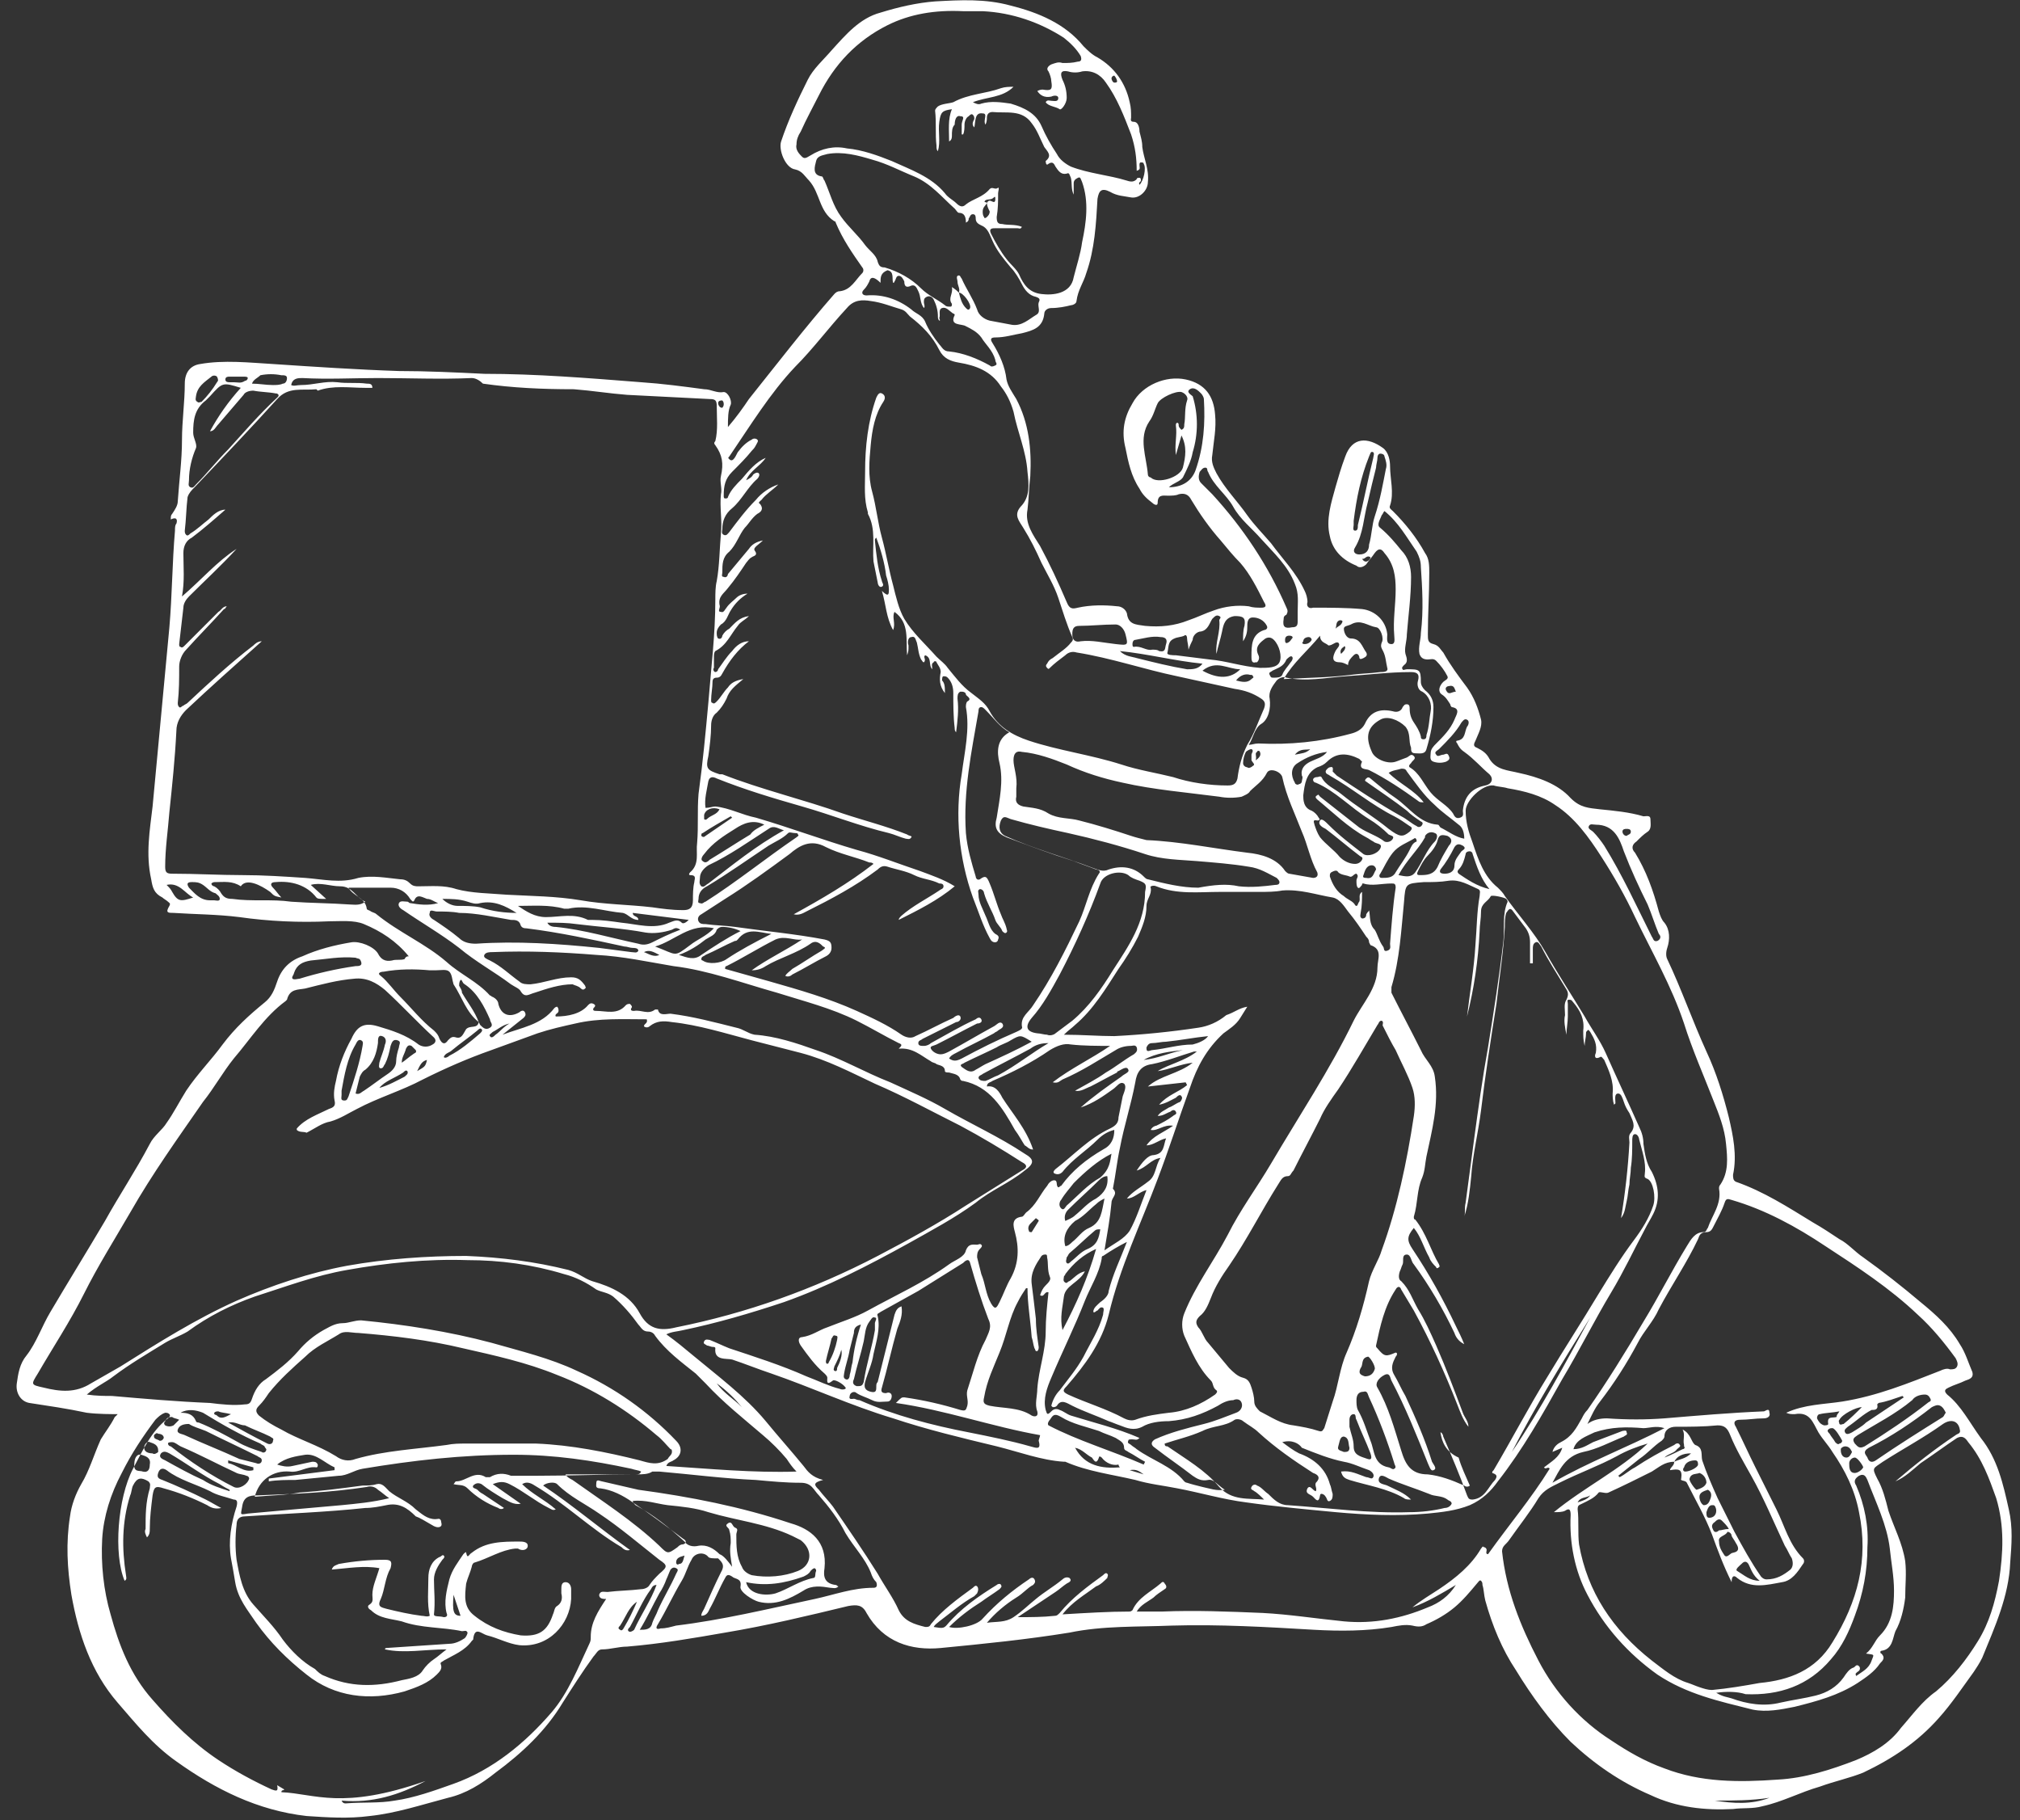 <?xml version="1.0" encoding="utf-8"?>
<!-- Generator: Adobe Illustrator 19.0.0, SVG Export Plug-In . SVG Version: 6.00 Build 0)  -->
<svg version="1.1" xmlns="http://www.w3.org/2000/svg" xmlns:xlink="http://www.w3.org/1999/xlink" x="0px" y="0px"
	 viewBox="0 0 144.3 130" style="enable-background:new 0 0 144.3 130;" xml:space="preserve">
<rect x="0" y="0" width="144.3" height="130" fill="#333333" stroke="none"/>
<style type="text/css">
	.st0{display:none;}
	.st1{fill:#FFFFFF;}
</style>
<g id="Layer_1" class="st0">
</g>
<g id="Layer_4">
	<path id="XMLID_182_" class="st1" d="M29.2,68.3c-0.9-1.1-2-1.8-3.2-2.3c-0.7-0.3-1.7-0.2-2.5-0.2c-2.1,0.1-4.3,0-6.4-0.3
		c-1.6-0.2-3.2-0.2-4.7-0.3c-0.4,0-0.6,0-0.3-0.5c0.1-0.2,0-0.2-0.1-0.3c-0.1-0.1-0.3-0.2-0.4-0.3c-0.6-0.3-0.7-0.7-0.8-1.3
		c-0.4-1.8-0.1-3.5,0.1-5.2c0.4-4.3,0.8-8.5,1.2-12.8c0.2-2.3,0.2-4.6,0.4-6.9c0-0.2,0-0.4,0.1-0.5c0.1-0.3,0-0.5-0.4-0.3
		c0-0.2,0-0.3,0.1-0.4c0.2-0.3,0.4-0.6,0.4-0.9c0.1-1.5,0.3-2.9,0.3-4.4c0-1.3,0.2-2.7,0.2-4c0-0.8,0.4-1.3,1.1-1.4
		c1.7-0.3,3.5-0.1,5.2,0c3,0.2,6,0.4,9,0.5c2,0,4.1,0.1,6.1,0.2c3.7,0,7.4,0.3,11.2,0.6c1.5,0.1,3,0.3,4.5,0.5
		c0.5,0,0.9,0.3,1.4,0.2c0.3,0,0.6,0.6,0.5,0.9C52,29.3,52,29.9,52,30.5c0.6-0.7,1.1-1.4,1.5-2c2-2.5,4-5.1,6.1-7.5
		c0.1-0.1,0.2-0.2,0.4-0.2c0.8-0.1,1.1-0.8,1.6-1.3c0.1-0.1,0.1-0.3,0-0.4c-0.7-1-1.4-2-1.9-3.2c0,0,0-0.1-0.1-0.1
		c-1.1-0.7-1-2-1.8-2.9c-0.3-0.3-0.5-0.7-1-0.8c-0.7-0.1-1.2-1.4-1-2c0.5-1.5,1.2-3,1.9-4.4c0.4-0.8,1.1-1.4,1.7-2.1
		c1-1.1,2-2.3,3.5-2.7c1.3-0.4,2.6-0.7,3.9-0.8c1.8-0.1,3.6-0.2,5.4,0.3c2,0.5,3.9,1.3,5.2,2.9c0.3,0.3,0.6,0.6,1,0.8
		c1.2,0.7,2,1.8,2.3,3.2c0.1,0.4,0.1,0.7,0.1,1.1c0,0.1-0.1,0.3,0.2,0.3c0.3,0,0.4,0.4,0.4,0.7c0.1,0.4,0.2,0.7,0.2,1.1
		c0.1,0.8,0.5,1.6,0.4,2.5c0,0.6-0.6,1.2-1.2,1.1c-0.5-0.1-1-0.1-1.5-0.4c-0.6-0.3-0.8-0.1-0.9,0.5c-0.1,1.8-0.2,3.6-0.8,5.3
		c-0.2,0.7-0.6,1.2-0.7,2c0,0.2-0.3,0.3-0.4,0.3c-0.4,0.1-0.9,0.2-1.4,0.2c-0.3,0-0.5,0.2-0.5,0.4c-0.1,1-0.8,1.2-1.6,1.4
		c-0.6,0.1-1.2,0.3-1.9,0.3c-0.3,0-0.4,0.1-0.2,0.4c0.5,0.8,0.9,1.7,1,2.6c0.1,0.5,0.4,0.9,0.7,1.4c0.9,1.7,1.1,3.6,1,5.5
		c-0.1,0.8-0.1,1.6-0.2,2.4c-0.2,1,0.4,1.8,0.9,2.6c0.7,1.3,1.3,2.6,1.9,4c0.2,0.5,0.4,0.5,0.8,0.4c0.9-0.2,1.9-0.2,2.8-0.1
		c0.3,0,0.6,0.2,0.7,0.5c0.1,0.8,0.6,0.8,1.3,0.9c1.1,0.1,2.1,0,3.1-0.4c0.6-0.2,1.2-0.5,1.8-0.7c0.8-0.3,1.7-0.4,2.5-0.3
		c0.3,0.1,0.6,0.1,0.9,0.1c0.3,0,0.4-0.1,0.2-0.4c-0.5-1-1-2-1.7-2.8c-0.5-0.5-0.9-1-1.4-1.6c-0.8-0.9-1.5-1.9-2.1-2.9
		c-0.2-0.4-0.5-0.5-0.9-0.4c-0.2,0.1-0.5,0.1-0.8,0.1c-0.3,0-0.7-0.1-0.7,0.5c0,0.3-0.3,0.1-0.4,0c-0.4-0.3-0.7-0.6-0.9-1
		c-0.6-0.9-0.8-1.9-1-2.9c-0.3-1.2-0.1-2.2,0.5-3.2c0.7-1.3,2.4-2,3.8-1.7c1.4,0.3,2,1.2,2.1,2.5c0.1,1-0.1,1.9-0.2,2.9
		c-0.1,0.5,0.1,0.9,0.3,1.3c0.6,1.1,1.5,2,2.2,3c0.5,0.7,1.1,1.3,1.7,2c0.8,1.1,1.8,2.1,2.4,3.4c0.1,0.2,0.2,0.5,0.2,0.8
		c-0.1,0.3,0.1,0.5,0.4,0.4c1.2,0,2.4,0,3.5,0.1c0.9,0.1,1.7,0.8,1.8,1.8c0,0.3-0.1,0.7,0.3,0.7c0.3,0,0.2-0.4,0.2-0.6
		c-0.1-1.1,0.1-2.2,0.1-3.3c0-0.9-0.1-1.8-0.8-2.6c-0.2-0.3-0.4-0.4-0.7,0c-0.2,0.3-0.4,0.5-0.6,0.8c-0.2,0.2-0.5,0.3-0.7,0.1
		c-1-0.4-1.7-1.1-1.9-2.1c-0.3-1.2,0.1-2.4,0.4-3.5c0.2-0.7,0.4-1.4,0.7-2.2c0.5-1.4,1.6-1.4,2.7-0.6c0.4,0.3,0.5,0.9,0.5,1.3
		c0,0.9,0.3,1.9,0,2.8c-0.1,0.2,0.1,0.3,0.2,0.4c0.9,0.9,1.7,1.9,2.3,3c0.3,0.4,0.3,0.9,0.3,1.4c0,1.5-0.1,2.9-0.1,4.4
		c0,0.4,0,0.6,0.4,0.7c0.4,0.1,0.5,0.4,0.7,0.6c0.5,0.9,1.1,1.7,1.7,2.5c0.5,0.7,0.8,1.5,1,2.3c0.1,0.5-0.2,1-0.4,1.5
		c-0.1,0.2-0.2,0.4,0.1,0.5c0.4,0.2,0.7,0.4,0.9,0.8c0.5,0.8,1.3,0.8,2.1,1c1.4,0.3,2.8,0.8,3.7,1.8c0.7,0.7,1.3,0.7,2.1,0.8
		c1,0.1,2.1,0.2,3.1,0.5c0.2,0,0.5-0.1,0.5,0.2c0,0.3,0.1,0.7-0.2,0.9c-0.3,0.2-0.5,0.4-0.8,0.7c-0.3,0.2-0.4,0.5-0.1,0.8
		c0.8,1.3,1.3,2.7,1.7,4.2c0.1,0.3,0.2,0.6,0.4,0.8c0.4,0.5,0.4,1.2,0.2,1.8c-0.1,0.3-0.1,0.6,0,0.8c1,2.1,1.8,4.4,2.8,6.6
		c0.7,1.5,1.2,3.1,1.6,4.7c0.3,1.3,0.6,2.7,0.3,4.1c0,0.2,0,0.4,0.2,0.5c2,0.7,3.7,1.8,5.5,2.9c0.7,0.4,1.3,0.8,1.9,1.2
		c0.6,0.3,1.1,0.9,1.7,1.3c1.4,1,2.8,2.1,4.1,3.2c1.1,0.9,2.1,1.8,2.8,3c0.4,0.6,0.6,1.3,0.9,2c0.1,0.4-0.2,0.5-0.5,0.6
		c-0.4,0.2-0.8,0.3-1.2,0.5c-0.2,0.1-0.4,0.2-0.1,0.5c1,0.8,1.6,2,2.4,3.1c1.2,1.5,1.6,3.3,2,5.1c0.3,1.3,0.2,2.5,0.1,3.8
		c-0.1,2.4-1.1,4.6-2,6.8c-0.2,0.4-0.4,0.7-0.6,1c-0.8,1.1-1.6,2.3-2.5,3.3c-1.5,1.7-3.3,2.9-5.4,3.9c-1,0.4-2,0.6-3.1,1
		c-1.4,0.4-2.7,1.1-4.1,1.4c-0.7,0.2-1.4,0.1-2.1,0.2c-2,0.1-4-0.1-5.9-1c-2.1-0.9-4-2.2-5.7-3.8c-1.5-1.5-2.8-3.3-3.9-5.1
		c-1-1.5-1.7-3.2-2.2-5c-0.1-0.4-0.1-0.8-0.2-1.1c0-0.1,0-0.2-0.1-0.3c-0.1-0.1-0.2,0.1-0.3,0.2c-0.5,0.6-1,1.2-1.6,1.7
		c-0.6,0.5-1.3,0.9-2,1.2c-0.3,0.2-0.6,0.2-1,0.1c-0.5-0.1-1,0-1.5,0.1c-1.8,0.3-3.7,0.3-5.5,0.2c-3.4-0.2-6.8-0.4-10.2-0.3
		c-2.4,0.1-4.9,0-7.3,0.5c-3.1,0.5-6.1,0.8-9.2,1.1c-2.1,0.2-4.1-0.4-5.3-2.5c-0.3-0.6-0.7-0.6-1.3-0.5c-2.9,0.7-5.8,1.4-8.8,1.9
		c-2.3,0.4-4.6,0.8-7,1c-0.6,0-1.2,0.2-1.8,0.2c-0.3,0-0.4,0.3-0.6,0.5c-0.8,1.1-1.5,2.2-2.2,3.3c-1.2,2-2.9,3.6-4.8,5
		c-1,0.8-2.1,1.5-3.4,1.8c-1.9,0.5-3.7,1.1-5.6,1.3c-1.5,0.2-3,0.1-4.5,0c-3.5-0.4-6.5-1.9-9.3-3.9c-1.7-1.2-2.9-2.7-4.2-4.2
		c-1.9-2.2-2.8-4.9-3.3-7.7c-0.3-1.9-0.4-3.7-0.1-5.6c0.1-0.8,0.4-1.6,0.8-2.3c0.6-1,0.9-2.1,1.4-3.2c0.3-0.5,0.7-1,1-1.6
		c0.1-0.1,0.3-0.2,0.2-0.4C9,100.9,8.8,101,8.7,101c-0.8,0-1.7,0-2.5-0.1c-1.4-0.3-2.8-0.5-4.1-0.7c-0.6-0.1-1-0.7-0.9-1.4
		c0.1-0.7,0.2-1.4,0.7-2c0.7-0.9,1.1-2.1,1.7-3.1c1.3-2.2,2.6-4.3,3.9-6.5c1-1.8,2.2-3.6,3.2-5.5c0.3-0.6,0.9-1,1.2-1.5
		c0.5-0.7,0.9-1.5,1.4-2.3c0.8-1.2,1.8-2.2,2.6-3.3c0.9-1.2,1.9-2.1,3-3c0.5-0.4,0.7-0.9,0.9-1.5c0.3-0.9,0.9-1.5,1.8-1.8
		c1.1-0.5,2.3-0.8,3.5-1c0.6-0.1,1.6,0.3,1.9,0.8c0.2,0.4,0.5,0.6,1,0.5c0.3-0.1,0.6,0,0.9-0.1C29,68.3,29.1,68.3,29.2,68.3z
		 M70.5,14.5c0.1-0.2,0.2-0.2,0.4-0.1c0.2,0.1,0.2-0.1,0.2-0.2c0-0.1,0-0.2-0.1-0.1c-0.2,0.2-0.4,0.1-0.6,0.2
		C70.2,14.5,70.5,14.4,70.5,14.5c-0.1,0.2-0.3,0.3-0.3,0.6c0,0.1,0,0.3,0.1,0.4c0,0.1,0.1,0.1,0.2,0c0.1-0.1,0.2-0.2,0.2-0.4
		C70.6,14.9,70.5,14.7,70.5,14.5z M17.2,63.3c-0.6-0.4-1.2-0.3-1.8-0.3c-0.1,0-0.2,0-0.3,0.1c0,0.1,0.1,0.2,0.2,0.2
		c0.2,0.1,0.4,0.3,0.5,0.5c0.2,0.3,0.4,0.4,0.8,0.4c1.4,0.2,2.8,0,4.2,0.2c1.4,0.1,2.8,0.1,4.2,0.2c0.3,0,0.7,0.1,1.1-0.2
		c-0.7-0.3-0.9-1.1-1.8-1.1c-0.7,0-1.4-0.3-2.1-0.1l1.1,1c-0.5,0-0.6,0-0.7-0.1c-0.7-0.9-1.8-1.2-2.9-1.1c-0.4,0-0.4,0.2-0.2,0.4
		c0.2,0.2,0.4,0.5,0.6,0.7c-0.5-0.1-0.5-0.1-0.8-0.4C18.6,63.2,17.6,62.7,17.2,63.3L17.2,63.3z M94.9,46.1L94.9,46.1
		c-0.2-0.2-0.6-0.2-0.6-0.7c-0.9,1.1-1.9,1.9-2.6,3.1c1.7-0.1,3.2-0.1,4.8-0.3c0.7-0.1,1.4-0.1,2.1-0.2c0.2,0,0.6,0,0.5-0.3
		c-0.1-0.4-0.1-0.8-0.3-1.2c-0.1-0.2-0.2-0.3-0.1-0.6c0.2-0.3-0.1-1.1-0.4-1.1c-0.6-0.1-1.1-0.6-1.8-0.2c-0.2,0.1-0.5,0.1-0.5,0.3
		c0,0.3,0.2,0.7,0.5,0.7c0.7,0,0.8,0.6,1.1,1c0.1,0.2,0,0.3-0.2,0.4c-0.2,0.1-0.3,0.1-0.3-0.1c-0.1-0.3-0.3-0.2-0.4-0.1
		c-0.2,0.2-0.4,0.4-0.4,0.7c-0.2-0.1-0.4-0.2-0.6-0.2c-0.6,0-0.5-0.4-0.3-0.8c0.1-0.2,0.4-0.4,0.2-0.6
		C95.4,45.8,95.2,46.1,94.9,46.1z M34.2,73c-0.9-0.7-1.2-1.8-1.8-2.7c-0.1-0.3-0.1-0.7-0.3-0.9c-0.2-0.2-0.6-0.1-1-0.1l-0.4,0
		c-1.1-0.1-2.2-0.1-3.3,0.1c-0.2,0-0.5,0.1-0.2,0.3c0.5,0.4,0.9,1,1.4,1.5c0.8,0.8,1.5,1.7,2.4,2.4c0.2,0.2,0.3,0.3,0.4,0.6
		c0.2,0.4,0.4,0.4,0.6,0.1c0.2-0.2,0.3-0.3,0.6-0.2c0.4,0.1,0.5-0.3,0.7-0.6C33.6,73.2,34.1,73.5,34.2,73l0.1,0.2
		c0.2,0.2,0.4,0.4,0.7,0.2s0-0.4,0-0.6c-0.4-0.9-0.9-1.9-1.8-2.5C33,70.2,33,69.9,32.9,70s-0.1,0.3-0.1,0.4c0.1,0.2,0.2,0.3,0.2,0.5
		C33.4,71.6,33.9,72.2,34.2,73z M50.6,111.2L50.6,111.2c-0.3-0.4-1-0.3-1.2,0.2c-0.3,0.5-0.4,1-0.7,1.5c-0.6,1-1.1,2.1-1.7,3.1
		c-0.2,0.3-0.1,0.4,0.2,0.3c0.4,0,0.7-0.1,1.1-0.2c3.3-0.4,6.6-1.2,9.9-1.9c1.4-0.3,2.7-0.8,4.2-0.8c0.2,0,0.3-0.1,0.2-0.4
		c-0.2-0.2-0.3-0.4-0.4-0.7c-0.4-1-1.2-1.8-1.8-2.8c-0.5-1-1.2-1.9-1.9-2.7c-0.4-0.4-0.5-0.9-1.3-0.9c-1.1,0-2.1-0.1-3.2-0.2
		c-2.3-0.1-4.6-0.4-6.9-0.6c-0.2,0-0.3,0-0.5,0c-0.3,0.2-0.7,0.2-1.1,0.2c-1,0-2,0-3,0c-0.7,0-1.4,0-2.1,0c0.1,0.2,0.3,0.3,0.5,0.4
		c2.1,1.5,4.3,2.9,6.2,4.7c0.6,0.6,0.6,0.6,1.3,0.1c0.1-0.1,0.2-0.2,0.4-0.2c0.3-0.1,0.2-0.3,0-0.4c-1.2-0.9-2.4-1.8-3.6-2.6
		c-0.7-0.5-1.5-0.9-2.3-1c-0.4,0-0.3-0.2-0.3-0.4c0-0.3,0.3-0.1,0.4-0.1c0.9,0.2,1.7,0.4,2.6,0.6c3.7,0.5,7.3,1.2,10.9,2.4
		c1.4,0.4,2.6,1.3,2.4,3.2c-0.1,0.6,0,1.1,0.8,1.2c0.1,0,0.1,0.1,0.2,0.1c-0.2,0.2-0.4,0.1-0.6,0.1c-0.6-0.1-1.3-0.2-1.9,0.2
		c-1,0.6-2,1.1-3.2,0.8c-0.4-0.1-1.4-0.7-1.3-1.1c0.1-0.6-0.4-0.5-0.6-0.7c-0.3-0.2-0.4-0.1-0.5,0.1c-0.4,0.7-0.7,1.5-1.1,2.2
		c-0.1,0.2-0.2,0.5-0.6,0.5c0-0.2,0.1-0.3,0.2-0.5c0.4-0.9,0.8-1.8,1.2-2.6c0.3-0.5,0.1-0.7-0.2-1C50.9,111.3,50.7,111.3,50.6,111.2
		z M68.5,20.9c0.1,0.4,0.2,0.8,0.5,1.1c0.1,0.1,0.2,0.2,0.3,0C69.4,21.7,68.8,20.9,68.5,20.9c0.1-0.3-0.1-0.5-0.1-0.8
		c0-0.1-0.1-0.3,0-0.4c0.2-0.1,0.2,0.1,0.3,0.2c0.3,0.7,0.8,1.4,1.1,2.2c0.1,0.4,0.5,0.7,0.9,0.8c0.5,0.1,1.1,0.2,1.6,0.3
		c0.7,0.1,1.2-0.4,1.7-0.7c0.4-0.2,0.1-0.6,0.2-0.9c0.1-0.2,0.1-0.3-0.2-0.4c-0.5-0.1-0.8-0.5-1-0.9c-0.2-0.4-0.5-0.9-0.8-1.2
		c-0.5-0.6-1-1.2-1.3-1.9c-0.2-0.4-0.3-0.9-0.8-1.1c-0.2-0.1-0.4-0.2-0.4-0.5c0-0.1,0-0.3-0.2-0.3c-0.2,0-0.2,0.2-0.3,0.3
		c0,0.1,0,0.2-0.2,0.3c0-0.4-0.1-0.7-0.5-0.7c-0.1,0-0.2-0.2-0.3-0.3c-0.9-0.8-1.7-1.8-2.9-2.3c-1-0.4-1.9-0.9-3-1.2
		c-1-0.3-2.1-0.6-3.2-0.4c-0.3,0.1-0.7,0.1-0.8,0.5s-0.3,1,0.4,1.1c0.1,0,0.1,0.2,0.2,0.3c0.4,0.9,0.6,1.8,1.2,2.6
		c0.5,0.7,1.2,1.3,1.7,2c0.3,0.4,0.8,0.7,0.9,1.2c0.1,0.3,0.2,0.4,0.5,0.4c1,0.3,1.9,0.8,2.6,1.5c0.5,0.5,1.2,0.8,1.7,1.2
		c0.1,0.1,0.2,0.1,0.4,0.1c0.1,0,0.1-0.1,0.1-0.2c0,0,0,0,0,0c-0.3-0.4,0.1-0.7,0-1.2C68.3,20.7,68.4,20.8,68.5,20.9z M119.6,104.4
		c-0.7,0-1.1,0.4-1.6,0.7c-1,0.5-2,1-3.1,1.5c-0.2,0.1-0.6-0.1-0.7,0c-0.3,0.4-0.8,0.6-1.2,0.8c-0.2,0.1-0.3,0.1-0.3,0.4
		c0.1,0.8,0,1.7,0.1,2.5c0.6,3.4,2.4,6.1,5.2,8.3c0.8,0.6,1.6,1.3,2.6,1.6c0.3,0.1,0.5,0.2,0.8,0.3c0.3,0.1,0.6,0.2,0.9,0.2
		c1.1-0.1,2.3-0.3,3.4-0.5c2.1-0.2,4-0.9,5.2-2.9c1.8-2.9,2.6-5.9,1.9-9.3c-0.3-1.6-1-3-1.9-4.3c-0.3-0.5-0.7-0.9-1-1.4
		c-0.4-0.7-0.6-1.5-1.7-1.3c-0.2,0-0.4,0-0.6-0.1c1.3-0.6,2.7-0.6,4-0.8c2.5-0.4,4.7-1.3,7-2.2c0.2-0.1,0.5-0.2,0.7-0.1
		c0.2,0,0.4,0,0.5-0.2c0.1-0.2,0-0.4-0.1-0.6c-0.8-1.1-1.7-2.2-2.7-3.1c-2-1.9-4.3-3.4-6.6-4.9c-2.1-1.4-4.3-2.6-6.7-3.3
		c-0.3-0.1-0.4-0.1-0.5,0.2c-0.2,0.6-0.5,1.1-0.8,1.7c-0.1,0.2-0.2,0.4-0.5,0.4c-0.4,0-0.5,0.2-0.6,0.5c-0.8,1.7-1.9,3.3-2.8,5
		c-0.4,0.9-1.1,1.6-1.5,2.4c-0.8,1.5-1.7,2.9-2.7,4.2c-0.4,0.5-0.6,1-0.9,1.6c0.4-0.3,0.9-0.4,1.4-0.4c1.4,0.1,2.8,0.1,4.1,0
		c2.4-0.2,4.7-0.4,7.1-0.5c0.1,0,0.4-0.3,0.4,0.1c0.1,0.3-0.2,0.4-0.4,0.4c-0.6,0-1.1,0.1-1.7,0.1c-0.4,0-0.5,0.2-0.3,0.5
		c0.5,1,0.9,1.9,1.4,2.9c0.5,1,1,2,1.5,3c0.6,1.2,0.9,2.5,1.9,3.5c0.1,0.1,0.1,0.3,0,0.4c-0.4,0.6-0.8,1.2-1.5,1.3
		c-1.1,0.2-2.2,0.5-3.2-0.3c-0.2-0.2-0.4-0.2-0.4,0.3c-0.6-1.2-1-2.3-1.4-3.4c-0.5-1.3-1.2-2.5-1.8-3.7c-0.1-0.2-0.5-0.1-0.4-0.3
		c0.1-0.7-0.2-0.7-0.8-0.6C119.3,104.8,119.6,104.7,119.6,104.4c0.4-0.2,0.8-0.2,1.2-0.6C120.2,103.8,119.8,104,119.6,104.4z
		 M102.9,102.3c0.1,0,0.2,0.2,0.2,0.3c0.6,1.4,1.2,2.8,1.7,4.2c0.1,0.2,0.1,0.3,0.4,0.3c0.9-0.1,1.1-0.9,1.6-1.4
		c0.2-0.3,0.1-0.4-0.2-0.5c0-0.1,0-0.1,0.1-0.2c1.3-2.2,2.5-4.5,3.8-6.6c1.2-2,2.5-4,3.7-6c0.8-1.3,1.6-2.6,2.5-3.8
		c0.6-0.8,1.1-1.6,1.4-2.5c0.2-0.6,0-1.7-0.4-1.9c-0.3-0.1-0.2-0.2-0.2-0.4c0.1-0.8-0.2-1.6-0.4-2.4c0-0.1-0.1-0.4-0.3-0.4
		s-0.2,0.3-0.2,0.5c0,0.6,0,1.3-0.1,1.9c0,0.4-0.1,0.8-0.1,1.2c-0.1,0.4-0.1,0.8-0.2,1.2c-0.1,0.4-0.1,0.8-0.4,1.2
		c0.3-1.8,0.5-3.6,0.6-5.4c0-0.2-0.1-0.5,0.1-0.7c0.4-0.5,0.1-0.9-0.1-1.4c-0.2-0.3-0.3-0.5-0.4-0.8c-0.1-0.3-0.2-0.6-0.4-0.6
		c-0.3,0-0.2,0.4-0.2,0.7c0,0,0,0-0.1,0.1c-0.1-0.3-0.1-0.6-0.1-0.8c0.1-0.9-0.3-1.7-0.6-2.4c-0.1-0.1-0.2-0.3-0.3-0.2
		c-0.4,0.2-0.4-0.1-0.3-0.3c0.1-0.6-0.1-1-0.4-1.5c-0.1-0.1-0.1-0.2-0.2-0.1s-0.1,0.1-0.1,0.2c0,0.3-0.1,0.6-0.1,0.9
		c-0.1-0.4-0.1-0.7-0.1-1.1c0.1-0.8-0.2-1.4-0.7-2c-0.1-0.1-0.1-0.2-0.3-0.2s-0.1,0.1-0.1,0.3c0,0.3,0,0.6,0,0.9
		c0,0.4-0.1,0.9-0.1,1.3c-0.1-0.5-0.2-1-0.1-1.4c0-0.4-0.1-0.8,0.1-1.1c0.2-0.4,0.1-0.6-0.1-0.9c-0.6-1-1.2-1.9-1.7-2.9
		c-0.1-0.1-0.2-0.4-0.4-0.3c-0.2,0.1-0.2,0.3-0.2,0.5c0,0.3,0,0.6,0,1l-0.2,0c0-0.5,0-1,0-1.5c0-0.4-0.1-0.7-0.3-1
		c-0.3-0.4-0.6-0.8-0.9-1.2c-0.2-0.3-0.3-0.2-0.5,0.1c-0.1,0.3-0.1,0.7-0.1,1c-0.1,1.8-0.4,3.7-0.6,5.5c-0.4,2.5-0.8,5.1-1.1,7.6
		c-0.2,1.6-0.6,3.2-0.7,4.7c-0.1,1-0.2,2-0.5,2.9c0.1-0.3,0-0.6,0.1-1c0.2-1.5,0.4-3,0.6-4.5c0.3-2.2,0.6-4.4,1-6.6
		c0.4-2.5,0.8-5,1.1-7.6c0.1-0.9-0.1-1.9,0.3-2.8c0,0,0-0.1-0.1-0.2c-0.1-0.1-1-0.3-1.1-0.2c-0.2,0.4-0.7,0.5-0.7,1.1
		c0,0.5-0.1,1-0.1,1.4c-0.1,2.1-0.4,4.1-0.9,6.1c0.2-1.7,0.5-3.4,0.6-5.1c0.1-1.2,0.1-2.4,0.3-3.5c0-0.2,0.1-0.4-0.1-0.5
		c-0.7-0.3-1.3-0.7-2.1-0.6c-0.6,0.1-1.2,0.1-1.8,0.1c-1.3,0.1-1.3,0.1-1.4,1.4c-0.2,2-0.3,4.1-0.9,6.1c0,0.1,0,0.2,0,0.4
		c0.7,1.4,1.4,2.7,2.1,4.1c0.3,0.7,0.9,1.1,1,1.9c0.3,2-0.2,3.8-0.6,5.7c-0.1,0.5-0.1,1-0.3,1.5c-0.4,0.9-0.3,1.8-0.6,2.8
		c0,0.1,0,0.2,0.1,0.2c0.8,1,1.1,2.2,1.7,3.2c0,0.1,0.1,0.1,0,0.2c-0.1,0.1-0.2,0.1-0.2,0c0,0,0,0,0,0c-0.2-0.2-0.4-0.4-0.5-0.7
		c-0.4-0.7-0.6-1.5-1.1-2.1c-0.5,0.6-0.5,0.9-0.1,1.5c1.2,1.8,2.2,3.6,3.1,5.5c0.2,0.4,0.4,0.8,0.6,1.3c-0.4-0.2-0.6-0.5-0.7-0.8
		c-0.8-1.7-1.8-3.4-2.9-4.9c-0.2-0.2-0.2-0.7-0.5-0.7c-0.4,0-0.2,0.5-0.3,0.7c-0.1,0.2-0.1,0.3-0.2,0.5c-0.1,0.3-0.1,0.6,0.1,0.7
		c0.6,0.6,0.8,1.3,1.2,2c0.5,0.8,0.9,1.7,1.3,2.6c0.7,1.6,1.3,3.2,1.9,4.8c0.1,0.3,0.4,0.6,0.4,1c-0.4-0.5-0.6-1.1-0.8-1.6
		c-0.9-2.3-1.9-4.5-3.1-6.7c-0.3-0.5-0.6-1-0.9-1.5c-0.1-0.3-0.3-0.2-0.4,0c-0.8,1.2-1.1,2.6-1.4,4c0,0.1,0,0.1,0.1,0.2
		c0.5,0.6,0.6,0.6,1.3,0.3c0,0,0.1,0,0.1,0.1c0,0.1-0.1,0.2-0.1,0.2c-0.2,0.4-0.4,0.8-0.1,1.3c0.3,0.5,0.5,1,0.8,1.5
		c0.7,1.5,1.4,3.1,1.9,4.7c0.1,0.2,0.4,0.5,0.1,0.6c-0.2,0.1-0.3-0.3-0.4-0.5c-0.8-2-1.6-4-2.6-5.9c-0.1-0.2-0.1-0.6-0.5-0.4
		c-0.4,0.2-0.7,0.6-0.5,0.9c0.8,1.4,1.2,2.9,1.7,4.5c0.3,1,0.7,1.7,1.9,1.7c0.9,0.1,1.7,0.4,2.6,0.8c0.1,0.1,0.3,0.1,0.4,0
		c-0.3-0.7-0.6-1.3-0.8-2C103.3,103.7,103,103,102.9,102.3L102.9,102.3z M29.7,108.3L29.7,108.3c-0.6-0.6-1.2-1-2.1-0.8
		c-0.5,0.1-1,0.2-1.5,0.2c-2.8,0.3-5.7,0.4-8.6,0.6c-0.4,0-0.6,0.2-0.6,0.6c-0.1,0.8-0.1,1.7,0,2.5c0.2,1.1,0.4,2.3,1.2,3.2
		c0.7,0.8,1.5,1.6,2.1,2.5c0.6,0.8,1.4,1.6,2.3,2.1l0,0c0.2,0.2,0.4,0.4,0.7,0.5c1.8,0.8,3.6,0.8,5.5,0.3c0.5-0.1,1.2-0.2,1.5-0.7
		c0.2-0.3,0.5-0.6,0.8-0.8c0.3-0.2,0.5-0.4,0.9-0.7c-1.6,0-3,0.3-4.4,0c0-0.1,0.1-0.1,0.1-0.1c1.5-0.1,3-0.2,4.5-0.3
		c0.4,0,0.8-0.2,1.1-0.4c0.1-0.1,0.2-0.3,0.2-0.4c-0.1-0.2-0.2-0.1-0.4-0.1c-1.4-0.3-2.9-0.2-4.3-0.7c-0.8-0.2-1.6-0.2-2.2-0.8
		c-0.2-0.1-0.3-0.3-0.1-0.4c0.3-0.2,0.2-0.4,0.2-0.7c0-0.6,0.3-1.2,0.5-1.9c-1.1-0.2-2.2,0-3.4,0.1c0.1-0.3,0.3-0.3,0.5-0.4
		c1.1-0.2,2.2-0.3,3.3-0.3c0.5,0,0.5,0.2,0.4,0.6c-0.4,0.7-0.4,1.5-0.7,2.2c-0.3,0.6,0.1,0.6,0.4,0.7c0.8,0.2,1.7,0.4,2.5,0.5
		c0.2,0,0.4,0.1,0.6,0c-0.2-0.9-0.1-1.8-0.1-2.7c0-0.6,0.2-1.2,0.8-1.5c0.1,0,0.2-0.2,0.3-0.1c0.1,0.1,0,0.2-0.1,0.3
		c-0.3,0.4-0.6,0.9-0.6,1.4c0,0.8,0.1,1.6,0,2.5c0,0.2,0.4,0.1,0.7,0.2c0.2,0,0.3-0.1,0.2-0.3c-0.2-0.8,0-1.6,0.2-2.4
		c0.2-0.7,0.6-1.2,1-1.8c0.1-0.1,0.2-0.2,0.2-0.1c0.1,0.5,0.2,0.1,0.4,0c1-0.8,2.2-0.8,3.4-0.8c0.2,0,0.6,0,0.6,0.3
		c0,0.3-0.4,0.4-0.7,0.2c-0.1,0-0.1,0-0.2,0c-1,0.1-1.9,0.7-2.9,1c-0.1,0-0.2,0.2-0.2,0.3c-0.1,0.4-0.3,0.8-0.4,1.2
		c-0.1,0.9-0.2,1.7,0.6,2.3c1,0.8,2.1,1.2,3.3,1.4c1.3,0.1,1.9-0.3,2.3-1.5c0.1-0.2,0.1-0.5,0.3-0.6c0.3-0.2,0.4-0.5,0.3-0.9
		c0-0.1,0-0.2,0-0.3c0-0.2,0-0.5,0.3-0.5c0.3,0,0.4,0.3,0.4,0.5c0,0.2,0,0.5,0,0.7c-0.1,1.8-1.6,3.5-3.7,3.3
		c-0.8-0.1-1.5-0.5-2.3-0.7c-0.4-0.1-0.9-0.7-1,0.3c0,0-0.1,0.1-0.1,0.1c-0.5,0.7-1.3,1-2,1.4c-0.1,0.1-0.3,0.1-0.2,0.3
		c0.1,0.3-0.1,0.5-0.3,0.7c-0.6,0.6-1.4,0.9-2.3,1.2c-2.5,0.7-5,0.4-7-1.2c-1.4-1.1-2.6-2.3-3.6-3.7c-0.6-0.9-1.3-1.7-1.5-2.9
		c-0.1-0.6-0.2-1.2-0.3-1.7c-0.2-1.2,0-2.5,0.4-3.7c0.1-0.4,0-0.5-0.2-0.5c-0.6-0.2-1.2-0.3-1.7-0.6c-1-0.5-2.2-0.8-3.1-1.5
		c-0.3-0.2-0.5-0.1-0.6,0.2c-0.1,0.3,0,0.4,0.3,0.5c1,0.4,2.1,0.9,3.1,1.4c0.4,0.2,0.7,0.4,1.1,0.6c-0.4,0.1-0.7,0-1-0.2
		c-1-0.5-2-0.9-3.1-1.2c-0.6-0.2-0.7-0.1-0.8,0.5c-0.1,0.8-0.2,1.6-0.2,2.4c0,0.2,0,0.4-0.2,0.6c-0.1-0.2-0.2-0.4-0.1-0.6
		c0-1,0-1.9,0.3-2.9c0-0.2,0.1-0.3-0.1-0.5c-0.5-0.3-0.8-0.3-1.1,0.3c-0.1,0.2-0.1,0.5-0.2,0.7c-0.6,1.9-0.6,3.8-0.3,5.7
		c0,0.1,0.1,0.3-0.1,0.4c-0.8-1.9-0.5-5.9,0.6-8c0.7-1.3,1.3-2.7,2.5-3.6c0.1-0.1,0.2-0.2,0.1-0.3c-0.1-0.1-0.2-0.1-0.3-0.1
		c-0.3,0.1-0.5,0.3-0.7,0.5c-0.9,1.2-1.7,2.4-2.4,3.8c-0.8,1.5-1.3,3.1-1.4,4.7c-0.1,1.8,0.1,3.7,0.6,5.4c0.6,2.2,1.4,4.3,3,6.1
		c1.4,1.6,2.9,3.1,4.7,4.3c1.2,0.8,2.5,1.5,3.8,2.1c0.3,0.1,0.5,0.2,0.4-0.3l0.5,0.3c0,0.1-0.2,0-0.2,0.2c2.4,0.1,4.3,1.3,10.3-0.8
		c-1.9,1-3.8,1.6-6,1.4c0.1,0.2,0.2,0.2,0.3,0.2c1.2-0.1,2.4,0,3.5-0.2c1.4-0.2,2.8-0.7,4.2-1.2c2.8-1,5.1-2.9,7-5.1
		c1.2-1.4,1.9-3.2,2.7-4.9c0.1-0.2,0.1-0.3,0.1-0.5c0-1,0.5-1.8,1.1-2.7c-0.2,0-0.5,0-0.5-0.3c0.1-0.3,0.3-0.2,0.6-0.2
		c0.8-0.1,1.6-0.1,2.4-0.2c0.2,0,0.5-0.1,0.6-0.3c0.2-0.3,0.4-0.5,0.7-0.8c0.6-0.5,0.6-0.6,0-1c-1.4-1.1-2.8-2.3-4.3-3.3
		c-1-0.7-2.1-1.2-3-2.1c-0.2-0.2-0.8-0.1-1,0.1c2.1,1.4,4.1,3.1,6.2,4.6c-0.3,0.1-0.5-0.1-0.6-0.2c-2.2-1.3-4-3.1-6.2-4.4
		c-0.3-0.2-0.6-0.3-0.9-0.1c0.7,0.7,1.6,1.1,2.4,1.8c-0.2,0.1-0.3,0-0.5-0.1c-1-0.5-1.8-1.2-2.8-1.7c-0.4-0.2-0.7-0.2-1.2,0l2,1.4
		c-0.5,0.1-0.9-0.2-1.3-0.4c-0.5-0.3-1-0.6-1.5-1c-0.2-0.1-0.4-0.1-0.6,0.1c-0.1,0.2,0.2,0.2,0.3,0.3c0.1,0.1,0.2,0.2,0.4,0.3l1.5,1
		c-0.1,0.1-0.3,0.1-0.4,0c-0.8-0.3-1.6-0.8-2.2-1.4c-0.3-0.3-0.6-0.2-1-0.3l0,0c0.1-0.1,0.1-0.2,0.2-0.2c0.7,0,1.3-0.8,2.1-0.3
		c0.1,0,0.2,0,0.3,0c0.5-0.3,1-0.3,1.5-0.1c0.1,0,0.1,0,0.2,0c0.6,0,1.1,0,1.7,0c2.3,0,4.7-0.1,7-0.1c0.2,0,0.3,0,0.4-0.2
		c-0.2-0.1-0.4-0.1-0.7-0.2c-2.8-0.6-5.5-1-8.4-1c-3.7,0-7.2,0.4-10.8,1c-0.6,0.1-1.1,0.5-1.7,0.5c-1,0.1-2.1,0.2-3.1,0.3
		c-0.6,0-1.3,0-1.9,0.1l0-0.2l4.7-0.6l0-0.2c-0.7-0.3-1.3-1-2.1-0.9c-0.6,0.1-1.4,0.2-2,0.7c0.3,0.1,0.7,0.2,1.1,0.1
		c0.5-0.1,0.9-0.2,1.4-0.3c0.2,0,0.3,0,0.4,0.2c0,0.1,0,0.2-0.1,0.2c-0.7-0.1-1.2,0.4-1.9,0.3c-1.2-0.1-2.2,0.6-2.5,1.8
		c1.1-0.1,2.1-0.1,3.2-0.3c1.5-0.1,3-0.3,4.5-0.5c0.3,0,0.7,0,1-0.1c0.4-0.1,0.6,0.2,0.9,0.5c0.6,0.5,1.3,0.7,1.9,1.3
		c0.4,0.3,0.8,0.7,1.4,0.7c0.2,0,0.3-0.1,0.4,0.1c0,0.1,0.1,0.3,0,0.4c-0.1,0.1-0.3,0.1-0.5,0C30.3,108.6,30,108.4,29.7,108.3z
		 M34.5,27.4c-0.2-0.2-0.5-0.4-0.8-0.4c-2.2,0.1-4.5,0-6.7,0c-1.8,0-3.6,0.1-5.4,0c-0.3,0-0.7,0-0.8,0.5c0.2,0.1,0.4,0,0.7,0
		c0.9,0,1.7-0.3,2.6-0.2c0.7,0.1,1.4,0,2.1,0.1c0.2,0,0.4,0,0.4,0.3c-0.2,0-0.3,0-0.5,0c-1.1,0-2.3-0.2-3.4,0.2l0,0
		c0,0-0.1-0.1-0.1-0.1c-1,0.1-2-0.2-2.8,0.7c-1.9,2.1-3.9,4.2-5.9,6.3c-0.2,0.2-0.4,0.4-0.5,0.7c-0.1,0.8-0.1,1.6-0.2,2.4
		c0,0.1,0,0.2,0.1,0.3c0.1,0.1,0.2,0,0.3-0.1c0.5-0.3,0.9-0.7,1.3-1c0.3-0.3,0.7-0.7,1.2-0.7c-0.8,0.7-1.6,1.4-2.4,2
		c-0.4,0.2-0.6,0.6-0.6,1.1c0,1,0.1,2-0.1,3.1c1.4-1.2,2.5-2.5,3.9-3.4c-1.1,1.2-2.3,2.3-3.4,3.4c-0.2,0.2-0.4,0.5-0.4,0.8
		c-0.1,0.9-0.2,1.7-0.3,2.6c0,0.1,0,0.2,0.1,0.2c0.1,0.1,0.2,0,0.3-0.1c0.8-0.8,1.6-1.6,2.4-2.4c0.2-0.1,0.3-0.4,0.6-0.4
		c-0.1,0.1-0.1,0.2-0.2,0.2c-0.9,1-1.8,1.9-2.7,2.9c-0.3,0.3-0.5,0.8-0.5,1.2c0,0.9,0,1.7-0.1,2.6c0,0.1,0,0.2,0.1,0.3
		c0.1,0.1,0.2-0.1,0.3-0.1c0.1-0.1,0.2-0.1,0.3-0.2c1.5-1.4,3-2.8,4.7-4.1c0.1-0.1,0.3-0.3,0.6-0.3c-1.9,1.7-3.7,3.3-5.4,4.9
		c-0.4,0.4-0.7,0.9-0.7,1.5c-0.1,2-0.3,3.9-0.5,5.8c-0.1,1.3-0.3,2.6-0.3,3.9c0,0.4,0.1,0.5,0.5,0.5c1.7,0,3.4,0.1,5,0.1
		c1.5,0,3,0.1,4.5,0.2c1.3,0.1,2.5,0.4,3.8,0c1-0.2,2,0,3,0.1c0.3,0,0.5,0.1,0.7,0.3c0.2,0.2,0.4,0.2,0.6,0.2c0.9,0,1.8-0.1,2.7,0.2
		c1.1,0.3,2.4,0.3,3.6,0.4c1.8,0.1,3.5,0.1,5.3,0.4c1.7,0.3,3.4,0.3,5.1,0.5c0.7,0.1,1.4,0.2,2.2,0.2c0.4,0,0.7-0.1,0.7-0.7
		c0-0.4,0-0.9,0.1-1.3c0-0.2,0.2-0.5-0.3-0.5c-0.1,0-0.1-0.1,0-0.2c0.7-0.6,0.4-1.4,0.5-2.1c0.1-1.2,0-2.3,0.1-3.5
		c0.3-2.2,0.5-4.3,0.7-6.5c0.2-2.5,0.5-4.9,0.5-7.4c0-0.4,0-0.9,0.1-1.3c0.2-1.1,0.2-2.3,0.3-3.4c0.1-0.9-0.1-1.9,0-2.8
		c0.1-0.4-0.1-0.9,0-1.3c0.2-0.9,0.1-1.5-0.4-2.2c-0.1-0.1-0.1-0.2,0-0.3c0.2-0.8,0.1-1.7,0.1-2.5c0-0.4-0.1-0.5-0.5-0.5
		c-2-0.1-3.9-0.2-5.9-0.3c-1.3-0.1-2.5-0.3-3.8-0.4C38.7,27.8,36.6,27.7,34.5,27.4L34.5,27.4z M67.5,49.5c-0.4-0.5-0.4-1-0.3-1.5
		c0-0.3-0.2-0.5-0.3-0.7c0-0.1-0.2-0.1-0.2,0c-0.2,0.1-0.1,0.3-0.1,0.5c-0.3-0.3,0-0.8-0.5-1c-0.2,0.1,0.1,0.3-0.1,0.5
		c-0.1,0-0.1-0.1-0.2-0.2c-0.2-0.4-0.2-0.8-0.3-1.2c-0.1-0.2-0.1-0.5-0.4-0.4c-0.2,0-0.3,0.3-0.2,0.6c0,0.4,0,0.4-0.1,0.7
		c-0.1-1.1,0.2-2.3-0.9-3.1c-0.2,0.4,0.1,0.8-0.1,1.3c-0.5-0.9-0.5-1.8-0.8-2.8c0.5,0.5,0.5,0.2,0.5-0.1s-0.1-0.7-0.2-1
		c-0.1-0.9-0.4-1.9-0.7-2.7c-0.1,0.1-0.1,0.1-0.1,0.2c0.1,1,0.2,2,0.5,2.9c0,0.1,0.2,0.3,0,0.4c-0.2,0.1-0.3-0.2-0.3-0.3
		c-0.1-0.5-0.2-1-0.3-1.5c-0.1-1.1,0.2-2.3-0.4-3.4c0,0,0-0.1,0-0.1c-0.3-1-0.2-1.9-0.2-2.9c0-1.8,0.2-3.6,0.8-5.3
		c0.1-0.2,0.2-0.4,0.4-0.3s0.3,0.3,0.1,0.6c-0.6,0.9-0.8,2-0.9,3.1c-0.1,1.1-0.2,2.2,0.1,3.3s0.4,2.2,0.7,3.3
		c0.3,1.1,0.5,2.3,0.8,3.4c0.2,0.8,0.4,1.7,0.8,2.4c0.6,1,1.5,1.8,2.3,2.7c0.3,0.3,0.6,0.5,0.8,0.8c0.5,0.6,1,1.3,1.7,1.8
		c0.5,0.4,1,0.7,1.3,1.3c0.6,1.1,1.6,1.7,2.8,2.1c2.1,0.7,4.4,1,6.6,1.7c1.2,0.4,2.5,0.6,3.7,0.9c1.2,0.4,2.6,0.6,3.9,0.6
		c0.4,0,0.6-0.1,0.7-0.5c0.1-0.8,0.3-1.6,0.7-2.4c0.5-0.8,0.8-1.7,1.2-2.6c0.1-0.3,0.1-0.5-0.2-0.7c-0.6-0.4-1.2-0.6-1.9-0.7
		c-1.4-0.3-2.7-0.6-4.1-0.9c-2.4-0.5-4.7-1.3-7.2-1.7c-0.3-0.1-0.6,0-0.8,0.2c-0.4,0.3-0.8,0.6-1.1,0.9c-0.1,0.1-0.1,0.1-0.2,0
		c-0.1-0.1-0.1-0.2,0-0.3c0.1-0.2,0.2-0.3,0.4-0.4c0.5-0.4,1-0.7,1.3-1.1c0.1-0.1,0.2-0.2,0.1-0.4c-0.4-0.9-0.7-1.9-1-2.8
		c-0.3-0.9-0.8-1.7-1.2-2.5c-0.4-0.9-0.8-1.7-1.3-2.5c-0.3-0.5-0.7-0.9-0.2-1.5c0.7-0.7,0.6-1.6,0.5-2.5c-0.1-1.5-0.7-2.8-1-4.3
		c-0.2-0.7-0.5-1.3-0.9-1.8c-0.7-1.1-1.8-1.5-3-1.7c-0.6-0.1-1.1-0.3-1.4-0.9c-0.5-1-1.2-1.7-2.1-2.4c-0.2-0.2-0.3-0.4-0.6-0.5
		c-0.7-0.2-1.4-0.5-2.2-0.6c-0.6-0.1-1.2-0.1-1.7,0.5c-1.3,1.4-2.4,2.9-3.7,4.2c-1.8,1.9-3.2,4.2-4.7,6.4c-0.1,0.1-0.1,0.1,0,0.2
		c0.1,0.1,0.2,0.1,0.3,0c0.1-0.1,0.2-0.3,0.3-0.5c0.3-0.4,0.6-0.7,1-0.9c0.1-0.1,0.3-0.1,0.4,0c0.1,0.1,0,0.2-0.1,0.4
		c-0.1,0.2-0.2,0.3-0.3,0.4c-0.4,0.5-0.9,1-1.4,1.5c-0.5,0.5-0.6,1-0.6,1.7c0,0.1,0,0.2,0.1,0.2c0.1,0,0.2,0,0.2-0.1c0,0,0,0,0,0
		c0.2-0.5,0.6-0.9,1-1.3c0.5-0.6,1-1.2,1.7-1.5c-0.4,0.6-1.1,0.9-1.4,1.6c0.2-0.1,0.4-0.2,0.5-0.4c0.1-0.1,0.3-0.2,0.4-0.1
		c0.1,0.1,0,0.3-0.1,0.4c-0.7,0.6-1.1,1.5-1.8,2.1c-0.5,0.4-0.7,0.9-0.7,1.5c0,0.1-0.1,0.3,0.1,0.4c0.2,0.1,0.3-0.1,0.4-0.2
		c0.6-0.8,1.2-1.6,1.9-2.3c0.4-0.5,1-0.9,1.6-1.1c-0.4,0.4-0.9,0.7-1.2,1.1c-0.1,0.1-0.3,0.2-0.1,0.3c0.3,0.4,0,0.6-0.2,0.7
		c-0.4,0.3-0.6,0.7-0.9,1c-0.4,0.5-0.6,1.2-1.1,1.7c-0.5,0.4-0.5,0.9-0.5,1.5c0,0.1-0.1,0.3,0.1,0.3c0.2,0.1,0.3-0.1,0.3-0.2
		c0.5-0.6,1-1.2,1.5-1.8c0.2-0.3,0.5-0.5,1-0.6c-0.3,0.3-0.7,0.5-0.6,0.7c0.3,0.4-0.1,0.4-0.2,0.5c-0.2,0.1-0.3,0.3-0.4,0.4
		c-0.4,0.6-0.8,1.2-1.3,1.8c-0.3,0.4-0.7,0.6-0.6,1.2c0.1,0.2-0.2,0.5,0.1,0.5c0.2,0.1,0.3-0.2,0.4-0.3c0.2-0.3,0.5-0.5,0.7-0.7
		c0.2-0.2,0.5-0.3,0.8-0.3c-0.5,0.3-0.9,0.7-1.2,1.2c-0.2,0.3-0.3,0.8-0.7,1c-0.2,0.2-0.3,0.4-0.3,0.6c0,0.1,0,0.3,0.1,0.4
		c0.2,0.1,0.3-0.1,0.3-0.2c0.1-0.2,0.3-0.4,0.5-0.5c0.4-0.4,0.7-0.8,1.4-0.9c-0.3,0.3-0.6,0.4-0.8,0.7c-0.5,0.6-0.8,1.4-1.6,1.8
		c-0.1,0.1-0.1,0.3-0.1,0.4c0,0.3,0,0.6,0,0.8c-0.1,0.1,0,0.3,0.1,0.3c0,0,0,0,0,0c0.1,0,0.2-0.1,0.2-0.2c0.3-0.4,0.6-0.9,1-1.3
		c0.3-0.4,0.7-0.7,1.2-0.7c-0.8,0.6-1.4,1.4-1.9,2.3c-0.1,0.2-0.2,0.3-0.4,0.3c-0.2,0-0.3,0.1-0.3,0.3c0,0.4-0.1,0.9-0.1,1.3
		c0,0.1,0,0.2,0.1,0.2c0.1,0.1,0.2,0,0.3-0.1c0.3-0.3,0.5-0.7,0.8-1c0.2-0.3,0.5-0.5,1.1-0.6c-0.6,0.5-1,0.8-1.2,1.4
		c-0.2,0.4-0.4,0.7-0.7,1c-0.3,0.2-0.4,0.6-0.4,0.9c0,0.7-0.1,1.5-0.2,2.2c-0.2,0.9-0.1,1,0.8,1.3c0.1,0,0.1,0,0.2,0
		c2.8,1.1,5.8,1.8,8.6,2.8c1.5,0.5,3.1,0.9,4.6,1.5c0.1,0.1,0.4,0.1,0.3,0.2c-0.1,0.2-0.3,0.1-0.4,0.1c-0.4-0.1-0.8-0.3-1.2-0.4
		c-2.1-0.5-4.1-1.3-6.2-1.9c-2.1-0.6-4.1-1.2-6.1-2c-0.2-0.1-0.5-0.2-0.6,0.2c-0.1,0.6-0.3,1.3-0.2,1.9c0.3,0,0.5-0.1,0.7-0.1
		c1,0.1,1.9,0.6,2.9,0.8c2.4,0.7,4.8,1.6,7.2,2.3c1.5,0.4,3,1,4.5,1.5c0.8,0.3,1.7,0.6,2.5,1.1c-1.2,1-2.6,1.7-4,2.4
		c0-0.1,0.1-0.2,0.2-0.3c0.8-0.7,1.8-1.2,2.7-1.8c0.1-0.1,0.3-0.1,0.3-0.3c0-0.2-0.2-0.2-0.3-0.2c-0.6-0.3-1.2-0.3-1.8-0.6
		c-0.6-0.3-1.3-0.4-1.9-0.6c-0.3-0.1-0.5,0-0.7,0.2c-1.6,1.2-3.3,2.1-5.1,3c-0.2,0.1-0.5,0.3-0.9,0.2c2-1.1,3.9-2.2,5.7-3.6
		c-0.1-0.1-0.2-0.1-0.3-0.1c-1-0.4-2.1-0.6-3.1-1.1c-1.1-0.6-1.9-0.1-2.6,0.5c-1.5,1.1-3,2.2-4.6,3.2c-0.6,0.4-1.1,0.7-1.7,1.1
		c-0.2,0.1-0.3,0.3-0.2,0.5c0.1,0.2,0.3,0.2,0.5,0.2c0.7,0.1,1.4,0.1,2.1,0.2c2.1,0.3,4.3,0.5,6.4,0.9c0.4,0.1,0.5,0.2,0.5,0.6
		c0,0.3-0.2,0.5-0.4,0.6c-0.8,0.4-1.6,0.9-2.4,1.3c-0.1,0.1-0.3,0.2-0.5,0.1c0.1-0.2,0.3-0.3,0.5-0.5c0.7-0.4,1.4-0.9,2.1-1.3
		c0.1-0.1,0.4-0.2,0.1-0.3c-0.2-0.2-0.5-0.5-0.9-0.2c-1,0.7-2.2,1-3.2,1.6c-0.3,0.2-0.6,0.3-1,0.3c1.1-0.8,2.4-1.4,3.6-2.2
		c-0.6,0.1-1.2-0.3-1.9,0c-1.2,0.6-2.3,1.3-3.5,1.9c-0.1,0-0.1,0.1-0.1,0.2c0,0,0,0,0,0c1.1,0.3,2.1,0.6,3.2,0.9
		c2.1,0.6,4.2,1.2,6.2,2.1c1.1,0.5,2.2,1,3.2,1.7c0.3,0.2,0.7,0.3,1,0.1c0.9-0.4,1.8-0.9,2.7-1.3c0.1-0.1,0.4-0.3,0.5-0.1
		c0.1,0.2-0.1,0.4-0.3,0.4c-0.8,0.4-1.6,0.8-2.4,1.2c-0.1,0.1-0.3,0.1-0.3,0.3c0,0.2,0.2,0.2,0.4,0.2c0.2,0,0.4-0.1,0.5-0.2
		c1.1-0.6,2.1-1.2,3.2-1.7c0.1-0.1,0.3-0.2,0.4,0c0.1,0.2-0.1,0.3-0.3,0.3c-1,0.5-1.9,1-2.9,1.5c-0.2,0.1-0.5,0.1-0.4,0.3
		c0.1,0.2,0.4,0.4,0.7,0.4c0.2,0,0.4-0.1,0.6-0.2c1.1-0.6,2.1-1.2,3.2-1.8c0.2-0.1,0.4-0.4,0.6-0.2c0.2,0.3-0.2,0.4-0.3,0.5
		c-0.1,0.1-0.2,0.1-0.3,0.2c-0.9,0.5-1.8,0.9-2.7,1.4c-0.2,0.1-0.4,0.2-0.5,0.4c0.3,0.2,0.5,0.2,0.9,0c1.3-0.7,2.5-1.3,3.9-1.9
		c0.2-0.1,0.5-0.2,0.4-0.4c-0.1-0.7,0.5-1,0.8-1.5c1.3-1.9,2.3-3.9,3.3-6c0.5-1.1,0.7-2.3,1.4-3.4c0.2-0.2-0.1-0.3-0.2-0.3
		c-0.5-0.2-1.1-0.4-1.6-0.6c-1.6-0.5-3.2-1.1-4.8-1.7c-0.7-0.3-0.9-0.7-0.7-1.4c0.2-1.3,0.5-2.6,0.2-3.9c-0.2-0.8-0.2-1.7,0.7-2.2
		c-0.7-0.4-1.1-1-1.7-1.6c-0.1-0.1-0.2-0.2-0.3-0.2c-0.2,0-0.2,0.2-0.2,0.3c-0.5,2.9-1.1,5.7-0.9,8.7c0.1,1.1,0.4,2.1,0.7,3.1
		c0,0.1,0.1,0.3,0.3,0.2c0.4-0.3,0.5-0.2,0.7,0.3c0.3,0.7,0.5,1.5,0.8,2.2c0.1,0.3,0.3,0.6,0.4,1c0,0.1,0.1,0.2,0,0.3
		c-0.1,0.1-0.2,0-0.3-0.1c-0.1-0.3-0.4-0.5-0.5-0.8c-0.2-0.6-0.6-1.2-0.8-1.9c0-0.1-0.1-0.3-0.3-0.3c-0.2,0.1-0.1,0.2-0.1,0.4
		c0,0.5,0.3,1,0.5,1.5c0.2,0.4,0.3,1,0.7,1.3c0.2,0.1,0.3,0.2,0.2,0.4c0,0.1-0.1,0.2-0.2,0.2c-0.2,0-0.3-0.1-0.4-0.3
		c-0.5-0.9-0.8-1.9-1.2-2.9c-1-2.8-1.3-5.9-0.8-8.8c0.2-1.6,0.6-3.2,0.3-4.8c0-0.1,0-0.3,0.1-0.4c0.4-0.2-0.1-0.4-0.1-0.5
		c0-0.1-0.1-0.2-0.3-0.2c0,0,0,0-0.1,0c-0.2,0.1-0.2,0.3-0.2,0.5c0.1,0.8,0,1.6-0.1,2.4c-0.1-0.1-0.1-0.2-0.1-0.3
		c-0.1-0.8-0.1-1.7-0.1-2.5c0-0.4-0.1-0.8-0.4-1.1c-0.1-0.1-0.2-0.1-0.3-0.1c-0.1,0-0.1,0.2-0.1,0.3C67.5,48.8,67.5,49.1,67.5,49.5z
		 M73.8,82.1c-0.3,0-0.4-0.2-0.6-0.3c-0.2-0.3-0.4-0.7-0.7-1.1c-0.9-1.6-1.8-3.1-3.7-3.5c-0.1,0-0.1,0-0.2-0.1
		c-0.1-0.4-0.5-0.4-0.8-0.5c-0.1,0-0.3,0-0.3-0.1c0-0.4-0.4-0.4-0.6-0.5c-0.1-0.1-0.3-0.1-0.4-0.2c-0.7-0.4-1.3-1-2.3-0.9
		c0.2-0.2,0.3-0.3,0-0.4c-1-0.5-2-1.1-3-1.6c-1.8-0.9-3.8-1.4-5.7-2c-2.5-0.7-4.9-1.6-7.4-1.9c-1.8-0.3-3.6-0.7-5.5-0.8
		c-2.5-0.2-4.9-0.3-7.4-0.2c-0.2,0-0.5,0-0.6,0.2c-0.1,0.2,0.2,0.3,0.4,0.4c0.8,0.4,1.4,1,2.1,1.5c0.2,0.2,0.5,0.2,0.8,0.2
		c1-0.1,1.9-0.5,2.9-0.5c0.5,0,0.7,0.2,1,0.6c0,0.1,0.1,0.1,0,0.2c-0.1,0.1-0.2,0.1-0.3,0c-0.2-0.2-0.4-0.2-0.6-0.3
		c-0.9,0-1.8,0.3-2.7,0.6c-0.4,0.1-0.7,0.4-1-0.1c-0.1-0.2-0.4-0.3-0.7-0.5c-1.2-0.9-2.5-1.6-3.7-2.6c-1.3-1-2.7-1.8-4-2.7
		c-0.2-0.1-0.4-0.3-0.3-0.5c0.1-0.2,0.4-0.1,0.6-0.1c0.1,0,0.1,0.1,0.2,0.1c0.6,0.1,1.3,0.2,2,0c-0.3-0.1-0.5-0.3-0.8-0.3
		c-0.3-0.1-0.7-0.4-0.9,0.1c-0.1,0.2-0.2,0-0.3-0.1c-0.3-0.5-0.8-0.8-1.4-0.8c-0.5,0-0.9,0-1.4,0c-0.5,0-1.1,0-1.6,0
		c0.3,0.6,1.2,0.7,1.3,1.5c0,0.1,0.2,0.1,0.3,0.2c0.2,0.1,0.3,0.1,0.4,0.2c1.6,1.3,3.5,2.1,5,3.4c1,0.9,2.2,1.4,3.1,2.4
		c0.1,0,0.1,0.1,0.2,0.1c0.2,0.1,0.4,0.3,0.4,0.5c0.2,0.8,0.8,1,1.5,0.6c0.1-0.1,0.3-0.2,0.4,0c0.1,0.2,0,0.3-0.1,0.4
		c-0.5,0.4-1,0.8-1.5,1.2c1.3-0.5,2.8-0.7,3.7-1.9c0.1-0.1,0.2-0.1,0.2-0.1c0.1,0.1,0.1,0.2,0.1,0.3c0,0.2-0.3,0.2-0.2,0.4
		c0.9,0,1.8-0.2,2.3-0.8c0.1-0.1,0.2-0.2,0.4-0.1c0.2,0.1,0.1,0.2,0,0.3c-0.1,0.2,0.1,0.2,0.2,0.2c0.7,0,1.5,0.3,2.1-0.4
		c0.1-0.1,0.2-0.1,0.3-0.1c0.1,0.1,0.2,0.2,0.1,0.3c-0.1,0.2,0.1,0.2,0.2,0.2c0.5-0.1,1,0.3,1.5-0.1c0.1,0,0.1,0,0.2,0
		c0.1,0.5,0.6,0.3,0.9,0.3c1.6,0.2,3.1,0.6,4.7,1c0.5,0.1,0.8,0.4,1.3,0.5c1.5,0.1,3,0.6,4.4,1.1c1.8,0.6,3.5,1.6,5.3,2.3
		c1.3,0.6,2.7,1.2,3.9,1.9c1.9,1.1,3.9,2,5.7,3.2c0.7,0.4,0.7,0.7,0,1.2c-1.1,0.9-2.4,1.4-3.5,2.3c-1.5,1.1-3.2,2-4.8,2.9
		c-2.9,1.6-5.8,3.1-8.9,4.2c-2.4,0.8-4.8,1.5-7.2,2c-0.4,0.1-0.8,0.1-1.2,0.3c0.7,0.5,1.3,1,1.9,1.5c1.8,1.5,3.7,2.9,5.2,4.7
		c0.9,1.1,1.8,2.1,2.7,3.2c0.3,0.4,0.6,0.8,1.4,1c-0.8,0.2-0.6,0.4-0.3,0.7c0.3,0.4,0.7,0.8,1,1.2c1.1,1.6,2.2,3.2,3.2,4.8
		c0.5,0.9,1.1,1.7,1.5,2.6c0.4,0.8,1.1,1,1.9,1.2c0.2,0,0.3,0,0.4-0.2c0.8-1,1.9-1.8,3-2.6c0.1-0.1,0.2-0.2,0.3-0.1
		c0.1,0.1,0.1,0.3,0,0.5c-0.1,0.1-0.2,0.2-0.2,0.2c-0.9,0.5-1.7,1.2-2.5,1.8c-0.1,0.1-0.3,0.2-0.4,0.4c0.6,0.1,0.7,0.1,0.9-0.1
		c1-1.2,2.3-2.1,3.6-2.9c0.1-0.1,0.3-0.1,0.3,0c0.1,0.1,0,0.2-0.1,0.3c-0.4,0.3-0.9,0.6-1.3,0.9c-0.8,0.5-1.6,1.1-2.3,1.8
		c0.6,0.2,2-0.1,2.4-0.6c1-1.1,2.1-2,3.3-2.8c0.1-0.1,0.3-0.2,0.4,0c0.1,0.2,0,0.3-0.1,0.4c-0.4,0.2-0.7,0.6-1.2,0.9
		c-0.8,0.5-1.5,1.1-2.1,1.8c0.7-0.1,1.3,0,1.9-0.4c0.6-0.4,1.1-0.9,1.6-1.3c0.6-0.5,1.3-0.9,1.9-1.4c0.1-0.1,0.3-0.2,0.5-0.1
		c0.2,0.2,0,0.3-0.2,0.4c-0.3,0.2-0.5,0.4-0.8,0.6c-0.9,0.6-1.8,1.2-2.7,1.8c0.9,0,1.8,0,2.7-0.1c0.1,0,0.2-0.1,0.3-0.2
		c0.9-1.1,2-1.9,3.1-2.7c0.1-0.1,0.2-0.2,0.3-0.1c0.1,0.1,0,0.2,0,0.3c-0.2,0.2-0.5,0.5-0.8,0.6c-0.8,0.6-1.7,1.1-2.4,2
		c1.7-0.1,3.3-0.2,4.8-0.2c0.1,0,0.2-0.1,0.2-0.1c0.4-0.9,1.3-1.3,2-1.9c0.1-0.1,0.2-0.2,0.3,0c0.1,0.1,0.2,0.3,0,0.4
		c-0.3,0.2-0.6,0.4-0.8,0.6c-0.4,0.3-0.9,0.5-1.2,1c0.7,0,1.3,0,1.8,0c2.4-0.1,4.8,0,7.2,0.1c1.9,0.1,3.8,0.4,5.8,0.6
		c2.1,0.2,4.1-0.2,6-1c0.8-0.3,1.5-0.8,2-1.6c-1,0.6-2,1.2-3.1,1.6c0.6-0.5,1.3-0.9,1.9-1.3c1.2-0.8,2.3-1.7,3-2.9
		c0.1-0.1,0.1-0.2,0.2-0.1c0.1,0,0.2,0.1,0.2,0.2c0,0.1-0.1,0.3,0.1,0.3c1.5-2.1,3.1-4,4.4-6.1c-0.1-0.2-0.3,0.1-0.4-0.1
		c0.5-0.4,1.1-0.7,1.3-1.4l-0.7,0.3c0.1-0.4,0.4-0.6,0.6-0.7c0.8-0.4,1.1-1,1.5-1.7c0.1-0.2,0.2-0.4,0.4-0.6c1.4-2,2.7-4.1,4-6.3
		c1.1-1.8,2-3.6,3.1-5.4c0.3-0.5,0.6-1,1.2-1c0.2,0,0.2-0.2,0.3-0.3c0.3-0.9,1-1.7,0.8-2.8c0-0.1,0-0.2,0.1-0.3
		c0.6-0.9,0.5-1.9,0.4-2.9c-0.1-1.1-0.5-2.1-0.9-3.1c-0.7-1.8-1.5-3.6-2.1-5.5c-0.9-2.7-2.3-5.1-3.5-7.6c-0.7-1.5-1.5-2.9-2.4-4.3
		c-0.9-1.4-1.9-2.8-3.3-3.7c-1-0.7-2.2-1-3.4-1.2c-0.3-0.1-0.7-0.1-1-0.2c-0.8-0.1-2,1.1-2,1.8c0,0.8,0.2,1.5,0.5,2.3
		c0.4,1.2,0.8,2.4,1.8,3.2c0.2,0.2,0.4,0.4,0.5,0.6c1,1.4,2.1,2.6,2.9,4c0.9,1.6,1.9,3.1,2.8,4.6c0.5,0.9,1.1,1.7,1.5,2.6
		c0.8,1.8,1.6,3.5,2.4,5.3c0.2,0.4,0.3,0.8,0.3,1.2c0.1,0.7,0.2,1.4,0.6,2c0.5,1,0.6,2,0.1,3c-0.2,0.4-0.4,0.7-0.6,1.1
		c-0.8,1.5-1.5,3-2.4,4.5c-1.2,2-2.3,4.2-3.5,6.2c-1.4,2.5-2.8,5-4.6,7.3c-0.5,0.7-1.1,1.3-2,1.7c-1,0.4-2,0.5-3,0.6
		c-2.2,0.2-4.4,0.1-6.6-0.1c-2.1-0.2-4.3-0.4-6.4-0.7c-1.6-0.2-3.3-0.7-4.9-1c-1-0.2-2-0.3-3-0.6c-1.7-0.4-3.4-0.6-5-1.3
		c0,0-0.1,0-0.1,0c-1.6-0.1-3.2-0.7-4.8-1.1c-2.5-0.6-5-1.2-7.4-2c-3-0.9-5.8-2.2-8.7-3.2c-0.9-0.3-1.9-0.7-2.8-1
		c-0.4-0.1-1.3,0.1-1.2-0.8c0-0.1-0.1-0.1-0.2-0.1c-0.1,0-0.3-0.1-0.4-0.1c-0.1-0.1-0.3-0.1-0.2-0.3c0.1-0.2,0.3-0.1,0.4-0.1
		c0.5,0.2,0.9,0.4,1.4,0.6c1.8,0.6,3.7,1.2,5.5,2c0.8,0.3,1.6,0.7,2.4,0.9c0.2,0.1,0.5,0,0.4-0.1c-0.2-0.3-0.8-0.6-0.9-0.5
		c-0.5,0.4-0.4,0-0.4-0.2c0-0.1-0.1-0.2-0.2-0.3c-0.7-0.6-1.2-1.3-1.7-2c-0.2-0.3-0.2-0.6,0.1-0.6c0.7-0.1,1.2-0.5,1.8-0.7
		c1-0.4,2-0.7,2.9-1.2c2-1.1,4-2,5.8-3.3c0.4-0.3,1.1-0.5,1.2-1c0.2-0.5,0.5-0.4,0.8-0.4c0.1,0,0.2-0.1,0.3,0s0,0.2-0.1,0.3
		c-0.2,0.2-0.2,0.4-0.2,0.6c0.1,0.4,0.2,0.8,0.3,1.2c0.3,0.7,0.3,1.4,0.7,2.1c0.3,0.5,0.4,0.3,0.6-0.1c0.3-0.6,0.5-1.2,0.8-1.7
		c0.6-1.1,0.6-2.2,0.3-3.3c-0.1-0.4-0.3-1,0.5-1.1c0.1,0,0.2-0.2,0.3-0.3c0.7-0.5,1-1.3,1.5-1.9c0.1-0.2,0.3-0.4,0.5-0.4
		c0.3,0,0.1,0.4,0.3,0.5c0.1,0,0.1-0.1,0.2-0.1c0.8-1.1,1.8-1.9,3-2.6c0.6-0.3,0.8-0.8,0.8-1.4c-0.4,0.1-0.8,0.3-1.2,0.7
		c-0.8,0.8-1.8,1.4-2.5,2.3c-0.2,0.2-0.4,0.2-0.6,0.1c-0.1-0.1,0-0.2,0.1-0.3c1.3-1,2.4-2.2,3.9-2.9c0.4-0.2,0.6-0.4,0.6-0.8
		c0.1-0.5,0.2-1,0.3-1.5c0.1-0.3,0.3-0.7,0.1-0.9c-0.3-0.2-0.5,0.2-0.8,0.4c-0.7,0.5-1.4,1-2.3,1.3c0.9-0.8,1.9-1.5,2.9-2.2
		c0.2-0.2,0.6-0.3,0.5-0.5c-0.1-0.3-0.5,0-0.7,0.1c-0.1,0-0.1,0.1-0.1,0.1c-0.6,0.3-1.3,0.7-1.9,1c-0.3,0.1-0.7,0.4-1.1,0.3
		c0.7-0.4,1.5-0.8,2.2-1.3c0.7-0.4,1.3-0.9,2-1.3c0.1-0.1,0.3-0.2,0.2-0.5c-0.1-0.2-0.3-0.1-0.4-0.1c-0.4,0-0.8,0.1-1.1,0.3
		c-1.2,0.7-2.4,1.5-3.8,2.1c-0.2,0.1-0.3,0.3-0.7,0.2c1.3-1,2.8-1.7,4.1-2.6c-0.9,0-1.9,0-2.8-0.1c-0.5-0.1-1,0.1-1.5,0.4
		c-1.3,0.9-2.7,1.6-4.1,2.2c-0.1,0.1-0.4,0.1-0.4,0.4c0.6-0.1,0.9,0.4,1.1,0.8C72.3,79.5,73.3,80.6,73.8,82.1z M21.2,80.7
		c0,0,0-0.1,0-0.1c0.6-0.7,1.5-1,2.3-1.4c0.3-0.1,0.5-0.2,0.4-0.6c-0.1-0.5,0-1,0.1-1.4c0.2-1.1,0.6-2.1,1.1-3
		c0.4-0.9,0.9-1.2,1.9-0.9c1,0.3,2,0.6,2.9,1.3c0.3,0.2,0.7,0.2,1,0c0.2-0.1,0.3-0.3,0.1-0.5c-1.2-1.1-2.3-2.3-3.5-3.4
		c-0.6-0.5-1.3-0.9-2.2-0.8c-1.2,0.1-2.3,0.4-3.5,0.7c-0.5,0.1-1.1,0-1.3,0.8c0,0-0.1,0.1-0.1,0.1c-1.5,1.1-2.5,2.7-3.7,4.1
		c-0.8,1-1.4,2.1-2.2,3.1c-1.8,2.6-3.6,5.1-5.2,7.9c-1.1,1.9-2.3,3.8-3.3,5.8c-1,2-2.2,3.8-3.3,5.7c-0.5,0.8-0.5,0.8,0.4,1
		c1.2,0.3,2.3,0.4,3.4-0.3c0.7-0.4,1.4-0.8,2.1-1.2c2.7-1.7,5.4-3.4,8.3-4.7c2.5-1.1,5.2-2,7.9-2.5c2.8-0.5,5.7-0.7,8.5-0.7
		c2.5,0.1,4.9,0.4,7.3,1c0.7,0.2,1.1,0.6,1.7,0.8c1.4,0.4,2.7,1,3.4,2.3c0.6,1.1,1.4,1.3,2.6,1c5-1,9.8-2.7,14.4-5.1
		c2.1-1.1,4.3-2.3,6.3-3.6c1.3-0.8,2.7-1.7,4-2.5c0.4-0.2,0.4-0.4,0-0.6c-1.4-0.9-2.9-1.8-4.4-2.6c-2-1-4-2.1-6.1-3
		c-1.7-0.8-3.4-1.7-5.3-2.2c-1.2-0.3-2.3-0.6-3.5-0.9c-1.9-0.5-3.8-1.1-5.7-1.3c-0.6-0.1-1.1-0.1-1.6,0.3c-0.1,0.1-0.3,0.1-0.4,0
		c0-0.2,0.3-0.2,0.2-0.5c-1.7,0-3.4-0.1-5.1,0.3c-0.9,0.2-1.8,0.4-2.7,0.7c-1.1,0.4-2.2,0.8-3.3,1.2c-1.7,0.6-3.3,1.3-4.9,2.1
		c-1.5,0.8-3.2,1.3-4.7,2.1c-0.6,0.3-1.2,0.7-1.9,0.9c-0.6,0.1-1.1,0.5-1.7,0.8C21.7,80.8,21.4,80.9,21.2,80.7z M89.1,71.9
		c-0.2,0.3-0.3,0.5-0.5,0.8c-0.3,0.5-0.8,0.8-1.2,1.1c-1.2,1.1-1.9,2.4-2.4,3.9c-0.8,2.2-1.5,4.4-2.3,6.5c-1.2,3.2-2.7,6.3-3.5,9.7
		c-0.5,2-1.7,3.6-3,5.1c-0.3,0.3-0.3,0.4,0.1,0.6c1.3,0.6,2.7,1,4,1.7c0.2,0.1,0.5,0.2,0.8,0.1c0.8-0.3,1.6-0.4,2.4-0.5
		c1.2-0.1,2.3-0.6,3.3-1.3c0.1-0.1,0.2-0.2,0.1-0.3c-0.3-0.2-0.2-0.5-0.4-0.7c-0.9-0.9-1.4-2.1-1.9-3.2c-0.2-0.5-0.2-1.1,0-1.6
		c0.8-2,2.1-3.7,3.1-5.6c0.9-1.8,2.1-3.4,3.1-5.1c2-3.4,4.2-6.7,5.9-10.2c0.6-1.2,1.7-2.3,1.7-3.8c0-0.6,0.4-1.3-0.5-1.6
		c0,0-0.1-0.2-0.1-0.2c0-0.2-0.1-0.3-0.2-0.4c-0.4-0.6-0.8-1.2-1.3-1.8c-0.3-0.4-0.6-0.9-1.1-1c-1.2-0.2-2.3-0.6-3.6-0.5
		c-0.5,0.1-1.1,0.1-1.6,0.1c-0.9,0-1.8,0-2.8,0c-1.6,0-3.1,0.2-4.6-0.4c-0.2-0.1-0.5,0-0.4,0.1c0.1,0.5-0.3,0.8-0.3,1.3
		c0,0.8-0.3,1.5-0.6,2.2c-0.4,0.8-0.9,1.6-1.4,2.3c-0.9,1.4-1.8,2.9-3.1,4c-0.2,0.2-0.5,0.4-0.8,0.7c1.3,0,2.5,0.1,3.6,0.1
		c2-0.1,4-0.3,6-0.6c0.7-0.1,1.4-0.4,2-0.9C88.2,72.3,88.5,72,89.1,71.9z M135.4,105.8C135.4,105.7,135.4,105.7,135.4,105.8
		c1.4-1.2,2.8-2.3,4.3-3.3c0.1-0.1,0.4-0.1,0.3-0.4c-0.1-0.6-0.6-0.8-1.2-0.4c-1.4,1-2.9,1.8-4.3,2.7c-0.7,0.5-0.8,0.4-0.4,1.2
		c0.4,0.7,0.6,1.5,0.8,2.3c0.4,1.2,1,2.3,1.2,3.6c0.1,0.9,0,1.7,0,2.6c-0.1,0.8-0.3,1.7-0.7,2.4c-0.2,0.5-0.2,1.3-1,1.4
		c-0.1,0-0.1,0.2,0,0.2c0.3,0.3,0.1,0.5-0.1,0.7c-0.4,0.6-1,1-1.6,1.4c-1.4,0.9-2.9,1.3-4.5,1.7c-1,0.2-2,0.4-3,0.2
		c-2.4-0.6-4.7-1.1-6.8-2.5c-2.1-1.5-3.8-3.4-5-5.7c-0.9-1.7-1.3-3.7-1.2-5.7c0-0.4-0.1-0.5-0.4-0.3c-0.2,0.1-0.5,0.1-0.8,0.1
		c2.2-1.8,4.7-3,6.7-4.9c-0.7,0.2-1.5,0.5-2.2,0.9c-1.3,0.7-2.7,1.2-4.1,1.9c-0.6,0.3-1.1,0.5-1.5,1.1c-0.6,1-1.4,2-2.1,3
		c-0.2,0.3-0.5,0.4-0.5,0.8c0.3,2.8,1.3,5.3,2.6,7.8c1.2,2.3,3,4.3,5.2,5.7c1.2,0.8,2.4,1.5,3.8,2c2.6,1,5.3,1,8.1,0.8
		c1.9-0.1,3.8-0.7,5.6-1.4c1.2-0.5,2.4-1.2,3.2-2.3c0.8-0.9,1.5-1.9,2.5-2.6c1.2-1,2.2-2.3,3-3.6c0.8-1.3,1.2-2.7,1.5-4.3
		c0.3-2,0.4-3.9-0.2-5.9c-0.5-1.4-1-2.8-2-4c-0.2-0.3-0.4-0.5-0.8-0.3c-0.9,0.6-1.7,1.2-2.6,1.8C136.6,105,136.1,105.5,135.4,105.8z
		 M6.2,99.6c0.7,0.1,1.3,0.1,1.8,0.1c2.3,0.2,4.6,0.4,7,0.5c0.8,0.1,1.7,0.2,2.5,0.1c0.3,0,0.4-0.1,0.5-0.4c0.2-0.6,0.5-1.1,1-1.4
		c0.8-0.6,1.6-1.2,2.3-2c0.5-0.6,1.1-1.1,1.8-1.5c0.4-0.2,0.8-0.5,1.4-0.5c0.4,0,0.8-0.2,1.3-0.2c3.1,0.3,6.3,0.8,9.3,1.6
		c2.1,0.6,4.2,1.1,6.1,2c2.7,1.2,5.1,2.9,7.1,5c0.5,0.5,0.4,1.1-0.2,1.4c-0.1,0.1-0.4,0.1-0.5,0.4c3.1,0.2,6.2,0.5,9.3,0.4
		c-0.3-0.3-0.5-0.6-0.7-0.9c-0.5-0.6-1.1-1.2-1.7-1.7c-1.4-1.2-2.8-2.3-4.1-3.7c-0.2-0.2-0.5-0.5-0.7-0.7c-1-0.8-2.1-1.6-2.9-2.7
		c-0.1-0.2-0.3-0.3-0.5-0.3c-0.4,0-0.5-0.3-0.7-0.5c-0.5-0.7-1.1-1.4-1.8-2c-0.4-0.3-0.8-0.3-1.2-0.5c-0.7-0.5-1.5-0.9-2.3-1.1
		c-2.3-0.7-4.6-1-6.9-1c-2.9-0.1-5.8,0.2-8.6,0.7c-2.3,0.4-4.4,1.2-6.6,1.9c-1.7,0.6-3.3,1.4-4.8,2.5c-0.5,0.3-1.1,0.5-1.6,0.8
		c-1.3,0.8-2.5,1.5-3.7,2.4C7.6,98.7,6.9,99,6.2,99.6L6.2,99.6z M74.1,6.5C74.1,6.5,74.1,6.4,74.1,6.5c0.2-0.1,0.3-0.1,0.4-0.1
		c0.6,0.1,0.7,0,0.6-0.6c0-0.2-0.1-0.5-0.2-0.7c-0.2-0.2,0-0.4,0.2-0.5c0.3-0.1,0.5-0.2,0.8-0.1c0.4,0,0.7,0,1.1-0.1
		c0.2,0,0.3-0.1,0.2-0.4c-0.3-0.5-0.7-0.9-1.2-1.3c-1.7-1.1-3.7-1.8-5.8-1.9c-0.5,0-1,0-1.4,0C66.8,0.7,65,1,63.4,1.8
		c-2.2,1.1-3.8,2.8-4.9,5c-0.4,0.8-0.9,1.7-1.3,2.6c-0.2,0.3-0.3,0.6-0.3,0.9c-0.1,0.4,0.2,0.7,0.4,0.9s0.4,0,0.6-0.1
		c0.8-0.5,1.7-0.7,2.6-0.5c1.1,0.1,2.2,0.5,3.2,0.9c1.3,0.6,2.8,1.1,3.8,2.3c0.2,0.3,0.6,0.5,0.8,0.7c0.3,0.3,0.5,0.3,0.7,0.1
		c0.5-0.4,1.2-0.5,1.7-1.1c0.2-0.2,0.4,0.1,0.6-0.1c0.1,0,0,0.3,0,0.4c0,0.6,0,1.1-0.1,1.7c0,0.4,0.1,0.5,0.4,0.5
		c0.4,0.1,0.9,0,1.4,0.2c-0.1,0.2-0.2,0.1-0.3,0.1c-0.5,0-1.1,0-1.6,0c-0.2,0-0.5,0-0.3,0.4c0.3,0.6,0.7,1.3,1.1,1.8
		c0.3,0.4,0.7,0.7,0.9,1.1c0.3,0.7,0.7,1.3,1.6,1.4c0.8,0.1,2.1,0,2.3-1.2c0.2-0.8,0.5-1.7,0.6-2.5c0.3-1.4,0.5-2.9,0-4.3
		c-0.1-0.2-0.1-0.4-0.3-0.3s-0.3,0.2-0.3,0.4c0,0.3,0,0.5,0,0.8c-0.2-0.4-0.1-0.8-0.2-1.2c-0.1-0.2-0.1-0.4-0.3-0.3
		c-0.4,0.1-0.6-0.2-0.8-0.5c-0.1-0.2-0.2-0.4-0.5-0.2c-0.2,0.2-0.2-0.2-0.2-0.2c0.5-0.4,0.1-0.7-0.1-1c-0.3-0.6-0.5-1.2-0.9-1.7
		C73,7.8,71.9,8.1,70.9,8c-0.2,0-0.4,0.1-0.4,0.4c0,0.1,0,0.3-0.1,0.5c-0.2-0.3,0.2-0.8-0.2-0.8c-0.6-0.1-0.5,0.6-0.6,1
		c-0.2-0.2-0.1-0.4,0-0.6c0-0.1,0-0.2-0.1-0.3c-0.1-0.1-0.2,0-0.3,0.1c-0.2,0.1-0.3,0.4-0.3,0.6c0,0.2,0,0.5-0.1,0.7l-0.1,0
		c0-0.2,0-0.4,0-0.7s0.3-0.6-0.1-0.6c-0.3-0.1-0.4,0.3-0.4,0.6C68,9.1,68,9.4,68,9.7c0,0.1,0,0.3-0.2,0.4c0-0.8-0.1-1.6,0.2-2.3
		c-0.7,0.1-0.8,0.2-0.9,0.9c-0.1,0.7,0.1,1.4-0.1,2.1c-0.1-0.1-0.1-0.2-0.1-0.4c-0.1-0.8,0-1.6-0.1-2.5c0-0.1,0.1-0.2,0.2-0.3
		c0.3-0.2,0.8-0.2,1.1-0.3c1.1-0.6,2.3-0.6,3.4-1c0.3-0.1,0.6-0.1,0.9-0.1c-0.8,0.8-1.9,0.7-2.9,1.1c0.2,0.1,0.4,0.2,0.6,0.1
		c0.7-0.2,1.4-0.1,2.1,0C73.2,7.7,74,8.1,74.4,9c0.3,0.7,0.7,1.4,1.1,2c0.2,0.4,0.6,0.7,1,0.9c1.3,0.5,2.7,0.6,4,1
		c0.3,0.1,0.5,0.1,0.7-0.1c0-0.1,0.1-0.1,0.2-0.1s0.1,0.1,0.1,0.2c0,0.1-0.2,0.1-0.1,0.3c0.3-0.3,0.5-1.2,0.3-1.5
		c0-0.1-0.1-0.1-0.2-0.1c-0.1,0-0.1,0.1-0.1,0.2c0,0.2,0.1,0.3-0.2,0.4c0-0.9-0.1-1.7-0.4-2.6c-0.5-1.3-1-2.6-1.8-3.7
		c-0.4-0.6-1-0.9-1.7-0.8c-0.3,0.1-0.7,0.1-1,0c-0.5-0.1-0.6,0.1-0.4,0.6c0.2,0.4,0.3,0.8,0.3,1.3c0,0.4-0.4,0.9-0.5,0.8
		c-0.3-0.2-0.8-0.2-1-0.5c0.1-0.2,0.3-0.1,0.4-0.1c0.2,0,0.5,0.1,0.5-0.2c0-0.2-0.3-0.2-0.5-0.1C74.6,7,74.3,6.8,74.1,6.5z
		 M101,79.7c0.1-0.7,0.1-1.4-0.1-2c-0.3-0.9-0.8-1.8-1.2-2.7c-0.3-0.5-0.6-1.1-0.9-1.7c-0.1-0.1,0.1-0.3-0.1-0.4
		c-0.2,0-0.2,0.2-0.3,0.3c-0.9,1.5-1.8,3.1-2.8,4.6c-0.5,0.7-1,1.4-1.3,2.1c-0.6,1.2-1.3,2.5-1.9,3.7C92.2,83.8,92.2,84,92,84
		c-0.4,0-0.5,0.3-0.7,0.6c-1.2,1.9-2.2,3.9-3.5,5.8c-0.5,0.7-1,1.5-1.3,2.3c-0.2,0.5-0.4,1-0.8,1.3c-0.3,0.3-0.3,0.5-0.1,0.8
		c0.3,0.3,0.4,0.8,0.7,1.1c0.5,0.6,1,1.2,1.5,1.8c0.3,0.3,0.6,0.6,1,0.7c0.4,0.1,0.5,0.4,0.6,0.7c0.1,0.3,0.2,0.7,0.2,1
		c0,0.3,0.2,0.5,0.4,0.7c0.8,0.4,1.5,0.9,2.4,1c0.6,0.1,1.2,0.2,1.8,0.4c0.3,0.1,0.3-0.1,0.4-0.2c0.2-0.6,0.4-1.3,0.6-1.9
		c0.4-1.1,0.5-2.4,1-3.5c0.7-1.6,1.2-3.3,1.6-5.1c0.2-0.8,0.7-1.5,0.9-2.2C99.8,86.3,100.5,83,101,79.7z M48,103.7
		c0-0.1,0-0.2-0.1-0.2c-0.3-0.3-0.6-0.7-1-1c-2.1-1.8-4.5-3.3-7.1-4.3c-2.2-0.9-4.5-1.4-6.7-1.9c-2.5-0.6-5-0.9-7.5-1.1
		c-0.5,0-1-0.2-1.4,0.1c-0.8,0.5-1.7,0.9-2.4,1.6c-0.9,0.8-1.8,1.6-2.6,2.6c-0.2,0.3-0.4,0.6-0.7,0.9c-0.2,0.2-0.3,0.4,0,0.7
		c0.5,0.4,1,0.7,1.6,1c1.2,0.7,2.6,1.1,3.9,1.9c0.4,0.3,0.9,0.4,1.4,0.2c2.1-0.6,4.3-0.7,6.5-1c0.5-0.1,0.9-0.1,1.4-0.1
		c1.7,0,3.4,0,5,0c2.5,0.1,5,0.6,7.4,1.2c0.7,0.2,1.3,0.4,2-0.1C47.8,104,48,103.9,48,103.7z M72.6,56.3c0,0.2,0,0.4,0,0.6
		c-0.1,0.4,0.1,0.6,0.5,0.7c0.6,0.1,1.2,0.1,1.8,0.5c0.7,0.4,1.5,0.3,2.2,0.5c1.2,0.3,2.5,0.7,3.7,1.1c0.3,0.1,0.7,0.2,1.1,0.3
		c2.4,0.1,4.8,0.6,7.2,0.9c1,0.1,2.1,0.4,2.7,1.3c0.1,0.1,0.2,0.2,0.3,0.2c0.6,0.1,1.1,0.2,1.7,0.3c0.2,0,0.4-0.1,0.3-0.4
		c-0.5-0.9-0.7-2-1.1-2.9c-0.5-1.3-1.1-2.5-1.4-3.9c-0.1-0.4-0.9-0.7-1.1-0.3c-0.3,0.6-0.8,0.9-1.2,1.3c-0.1,0.2-0.4,0.3-0.6,0.4
		c-0.5,0.1-1.1,0.1-1.6,0c-2.3-0.3-4.7-0.5-6.9-1c-1.4-0.3-2.7-0.7-4-1.3c-1-0.4-2.1-0.8-3.2-0.9c-0.4-0.1-0.6,0.1-0.6,0.6
		C72.4,54.8,72.7,55.5,72.6,56.3z M64,100.2c0.4-0.4,0.4-0.4,0.6-0.4c1.4,0.2,2.7,0.5,4,0.9c0.4,0.1,0.4,0,0.5-0.3
		c0.1-0.4-0.1-0.7,0-1.1c0.4-1.2,0.7-2.5,1.3-3.6c0.2-0.5,0.5-0.9,0.2-1.5c-0.5-1.3-0.9-2.6-1.3-4c-0.1-0.4-0.4-0.1-0.5,0
		c-1.1,0.7-2.1,1.3-3.2,2c-0.9,0.5-1.8,1-2.7,1.5c-0.1,0.1-0.3,0.1-0.2,0.3c0.2,0.9-0.1,1.8-0.3,2.7c-0.1,0.7-0.4,1.3-0.6,2
		c-0.1,0.4,0,0.6,0.4,0.7c0.4,0.1,0.4-0.1,0.4-0.4c0-0.1,0-0.2,0.1-0.3c0.4-1.6,0.8-3.2,1.2-4.8c0.1-0.3,0.2-0.5,0.5-0.6
		c0.1,0.6-0.1,1.1-0.3,1.6c-0.4,1.4-0.7,2.8-1.1,4.2c-0.1,0.3,0,0.4,0.3,0.4c0.2-0.1,0.4,0,0.4,0.2c0,0.2-0.1,0.4-0.3,0.4
		c-0.4,0-0.7,0.1-1.1-0.1c-0.4-0.2-0.8-0.3-1.1-0.5c-0.2-0.2-0.5,0-0.5,0.2c-0.1,0.3,0.2,0.2,0.3,0.2s0.2,0.1,0.4,0.1
		c2.5,1.1,5.2,1.8,7.8,2.3c1.5,0.3,3,0.6,4.4,1c0.4,0.1,0.8,0.3,0.6-0.4c0-0.1,0.1-0.3,0.1-0.4C70.9,101.9,67.5,100.7,64,100.2z
		 M91.6,103c0.4,0.3,0.8,0.6,1.2,0.8c1.1,0.4,1.9,1.1,2.2,2.2c0.1,0.2,0.1,0.4,0.2,0.7c0,0.2,0,0.4-0.2,0.5
		c-0.2,0.1-0.2-0.2-0.3-0.3c-0.1-0.2-0.4-0.3-0.4-0.1c-0.1,0.6-0.3,0.3-0.5,0.1c-0.2-0.2-0.6-0.2-0.4-0.6c0.2-0.3,0.4,0.2,0.6,0.2
		c0.1-0.2-0.1-0.4,0-0.6c0.4-0.4,0.1-0.6-0.2-0.7c-1.4-0.9-2.7-1.8-3.9-2.9c-0.3-0.3-0.7-0.5-1.1-0.8c-0.1-0.1-0.4-0.2-0.6-0.1
		c-0.7,0.5-1.5,0.4-2.3,0.8c-0.9,0.4-1.8,0.6-2.7,0.9c0,0.2,0.1,0.2,0.2,0.2c1.3,0.9,2.7,1.7,3.7,2.9c0.9,1,2.1,0.8,3.2,0.9
		c-0.2-0.2-0.5-0.5-0.7-0.6c-0.1-0.1-0.3-0.1-0.2-0.3c0.1-0.2,0.3-0.2,0.4-0.1c0,0,0,0,0,0c0.3,0.1,0.5,0.4,0.8,0.6
		c0.4,0.4,0.8,0.8,1.4,0.8c2.9,0.2,5.8,0.6,8.7,0.5c0.8,0,1.7-0.1,2.5-0.3c0.2,0,0.4-0.1,0.5-0.3c0-0.2-0.2-0.2-0.3-0.3
		c-0.4-0.3-0.9-0.2-1.3-0.4c-1-0.4-2-0.7-2.9-1.1c-0.2-0.1-0.6-0.4-0.7,0c-0.1,0.4,0.4,0.4,0.6,0.5c0.6,0.3,1.2,0.5,1.7,1
		c-0.2,0-0.4,0-0.5-0.1c-1.2-0.7-2.6-0.9-3.9-1.3c-0.3-0.1-0.5-0.2-0.6-0.6c0.7-0.1,1.2,0.2,1.8,0.4c0.2,0,0.4,0.2,0.5,0
		c0.1-0.2-0.1-0.4-0.3-0.5c-0.6-0.2-1.2-0.5-1.8-0.6c-1-0.2-2-0.6-3-1C92.8,103.1,92.3,102.8,91.6,103z M98.9,36.5
		c-0.1,0.1-0.1,0.2-0.2,0.3c-0.1,0.3-0.4,0.7-0.1,0.9c0.6,0.5,1.1,1.1,1.5,1.6c0.5,0.5,0.7,1.2,0.7,1.9c0,1.4-0.2,2.8-0.3,4.1
		c0,0.5-0.2,1-0.1,1.4c0.1,0.3,0.2,0.6-0.1,0.8c-0.1,0.1-0.2,0.2-0.1,0.3c0,0.1,0.2,0,0.3,0c0.9,0,1,0,1,0.9c0,0.2,0.1,0.4,0.3,0.6
		c0.4,0.3,0.6,0.7,0.6,1.2c0,1-0.2,2-0.5,3c-0.1,0.4-0.5,0.3-0.8,0.3c-0.3,0-0.3-0.2-0.3-0.4c-0.2-0.5,0-1-0.4-1.5
		c-0.5-0.5-1.3-0.8-1.8-0.5c-0.9,0.5-1.1,1.2-0.6,2.3c0.2,0.5,1.1,0.9,1.7,0.7c0.3-0.1,0.5-0.2,0.8-0.3c0.2-0.1,0.3-0.3,0.5-0.1
		s-0.1,0.3-0.2,0.5c-0.1,0.1-0.2,0.2-0.1,0.3c0.7,0.4,1,1.2,1.5,1.8c0.5,0.6,1.2,0.9,1.6,1.5c0.1,0.2,0.2,0.4,0.5,0.3
		c0.3-0.1,0.2-0.3,0.2-0.5c0.1-1,0.6-1.6,1.6-1.8c0.5-0.1,0.6-0.5,0.3-0.8c-0.6-0.5-1.1-1.1-1.8-1.6c-0.3-0.2-0.4-0.4-0.5-0.6
		c-0.1-0.1-0.1-0.2,0-0.2c0.6-0.1,0.5-0.6,0.7-1c0.1-0.1,0.2-0.4,0-0.5c-0.2-0.1-0.3,0.1-0.4,0.2c-0.4,0.7-1,1.3-1.6,1.9
		c-0.1,0.1-0.4,0.2-0.2,0.4c0.1,0.2,0.3,0,0.5,0c0.1,0,0.3-0.2,0.4,0.1c0.1,0.2,0,0.3-0.2,0.4c-0.3,0.1-0.6,0.1-0.9,0
		c-0.3-0.1-0.2-0.4-0.2-0.6c0-0.3,0.2-0.5,0.4-0.7c0.5-0.5,1-1,1.3-1.7c0.1-0.3,0.5-0.8-0.2-0.9c0,0-0.1-0.1-0.1-0.2
		c-0.2-0.3-0.3-0.5-0.6-0.7c-0.3-0.2-0.2-0.6,0.1-0.9c0.1-0.1,0.4-0.2,0.3-0.4c-0.2-0.4-0.5-0.8-0.8-1.1c-0.2-0.2-0.4-0.1-0.6-0.1
		c-0.3,0-0.5-0.1-0.6-0.4c-0.1-0.5,0.1-1,0.1-1.5c0.2-1.6,0.1-3.2,0-4.7c0-0.4-0.1-0.7-0.3-1.1C100.5,38.4,99.9,37.3,98.9,36.5
		L98.9,36.5z M89.2,53.2c0.2,0,0.4-0.1,0.7-0.1c2.2,0.1,4.4-0.1,6.6-0.7c0.4-0.1,0.8-0.3,1-0.7c0.4-0.9,1.1-1.1,2-0.9
		c0.3,0.1,0.6,0,0.7-0.3c0.1-0.1,0.1-0.2,0.3-0.2c0.2,0,0.2,0.2,0.2,0.3c0,0.4,0.1,0.7,0.3,1c0.2,0.3,0.4,0.6,0.5,1
		c0,0.1,0,0.2,0.2,0.2c0.2,0,0.2-0.2,0.2-0.3c0.2-0.6,0.2-1.2,0.3-1.7c0.1-0.5-0.1-1.1-0.6-1.4c-0.3-0.1-0.4-0.5-0.3-0.8
		c0.1-0.4,0-0.6-0.5-0.6c-1.6,0-3.1,0.2-4.7,0.3c-1.4,0.1-2.8,0.4-4.2,0.1c-0.2-0.1-0.5,0-0.7,0.2c-0.3,0.4-0.6,0.8-0.5,1.3
		c0.1,0.7-0.1,1.5-0.6,1.8S89.5,52.8,89.2,53.2z M101.7,57.3c-0.2,0-0.3,0-0.4-0.1c-1.1-0.8-2.3-1.6-3.5-2.2c-0.2-0.1-0.8,0-0.5-0.6
		c0,0-0.1-0.1-0.2-0.2c-0.8-0.4-1.6-0.5-2.3,0.2c-0.2,0.2-0.4,0.3-0.7,0.4c-0.8,0.4-0.9,1.2-1,2c0,0.3,0,0.9,0.6,1.1
		c0.2,0.1,0.4,0.3,0.5,0.5c0.1,0.1,0.1,0.2-0.1,0.2c-0.4-0.1-0.2,0.2-0.2,0.3c0.1,0.3,0.2,0.6,0.4,0.9c0.4,0.5,1,0.9,1.4,1.4
		c0.3,0.3,0.7,0.5,1.1,0.5c0.2,0,0.4-0.1,0.5-0.3c0.1-0.2-0.1-0.2-0.2-0.3c-0.8-0.6-1.6-1.3-2.4-1.9c-0.2-0.1-0.6-0.3-0.4-0.6
		c0.1-0.2,0.4,0.1,0.6,0.3c0.8,0.8,1.6,1.4,2.5,2.1c0.3,0.2,1,0,1.2-0.4c0.2-0.4-0.3-0.3-0.5-0.5c-0.2-0.1-0.3-0.2-0.5-0.3
		c-1.3-0.7-2.4-1.8-3.5-2.7c-0.1-0.1-0.2-0.2,0-0.3c0.1-0.1,0.1,0,0.2,0.1c0.9,0.7,1.9,1.5,2.8,2.2c0.6,0.4,1.3,0.6,1.8,1
		c0.2,0.1,0.5,0,0.6-0.2c0.1-0.2-0.1-0.2-0.3-0.3c-0.4-0.4-0.9-0.8-1.4-1.1c-1.3-0.8-2.4-2-3.8-2.6c-0.1,0-0.2-0.1-0.2-0.2
		c0-0.1,0.1-0.2,0.3-0.2c0.1,0,0.2-0.1,0.3,0c0.3,0.6,0.9,0.8,1.4,1.2c1.1,0.9,2.3,1.6,3.4,2.5c0.8,0.6,1,0.6,1.5,0.2
		c0.2-0.2,0.2-0.3,0-0.4c-0.3-0.2-0.7-0.5-1.1-0.7c-1.6-0.8-3-2-4.6-2.9c-0.1-0.1-0.3-0.1-0.3-0.3c0-0.1,0.2-0.3,0.3-0.3
		c0.3-0.1,0.2,0.2,0.2,0.3c0.1,0.1,0.2,0.2,0.3,0.3c1.5,1,3,2,4.6,2.9c0.4,0.2,0.7,0.5,1.1,0.7c0.1,0.1,0.3,0.1,0.4-0.1c0,0,0,0,0,0
		c0.1-0.2-0.1-0.2-0.2-0.3c-0.3-0.2-0.6-0.4-0.9-0.7c-0.9-0.7-1.8-1.3-2.8-2c-0.1-0.1-0.3-0.1-0.1-0.3c0.1-0.1,0.2-0.1,0.3,0
		c0.6,0.5,1.2,1,1.8,1.4c1,0.7,1.7,1.8,3,1.9c0.1,0,0.1,0.1,0.2,0.2c0.6,0.3,1.1,0.7,1.7,0.8c0-0.4-0.1-0.8-0.4-1
		c-0.6-0.5-1.2-0.9-1.7-1.4c-0.8-0.7-1.4-1.6-2-2.4c-0.1-0.2-0.2-0.2-0.4-0.2c-0.3,0.1-0.6,0.1-0.9,0.3C100,56,101,56.4,101.7,57.3
		L101.7,57.3z M81.8,63.7c0.1-0.5,0.1-0.6-0.4-0.8c-0.3-0.1-0.6-0.2-0.8-0.4c-0.6-0.4-1.8-0.1-2,0.6c-0.8,2.2-1.8,4.4-2.9,6.5
		c-0.6,1.1-1.2,2.2-2,3.1c-0.5,0.6-0.4,1,0.4,1.1c0.2,0,0.5,0.1,0.7,0.1c0.2,0.1,0.5,0,0.6-0.1c0.4-0.3,0.8-0.6,1.2-0.9
		c1.2-1,2.1-2.3,2.9-3.6C80.6,67.6,81.8,65.9,81.8,63.7L81.8,63.7z M122.6,120.9c0.5,0.3,0.8,0.3,1.1,0.4c1.1,0.4,2.3,0.6,3.5,0.3
		c0.9-0.2,1.7-0.3,2.5-0.5c0.8-0.2,1.5-0.6,2-1.3c0.2-0.3,0.4-0.6,0.7-0.7c0.1,0,0.2-0.3,0.4-0.1c0.1,0.1,0.1,0.3-0.1,0.4
		c-0.1,0.1-0.2,0.1-0.1,0.3c0.4-0.3,0.9-0.5,1.1-1.1c0.2-0.5,0.2-0.4-0.4-0.5c0.5-0.4,0.6-0.9,1-1.3c0.9-0.9,1-2.1,1-3.2
		c0-1-0.2-2-0.3-3c-0.2-1.7-1-3.3-1.6-4.9c-0.1-0.2-0.2-0.5-0.6-0.3c-0.3,0.2-0.4,0.4-0.2,0.7c0.6,1.4,0.9,2.9,0.8,4.4
		c0,1.7-0.3,3.3-0.9,4.9c-0.4,1.1-0.9,2.2-1.7,3.1c-1.6,1.9-3.7,2.6-6.1,2.5C124.1,120.8,123.3,120.8,122.6,120.9L122.6,120.9z
		 M120.2,102.1c0.6,0.3,0.6,0.9,0.9,1.1c0.6,0.2,0.4,0.7,0.5,1.1c0.3,0.9,0.7,1.8,1.1,2.7c0.4,0.8,0.8,1.6,1.2,2.4
		c0.6,1.1,1.2,2.2,1.9,3.2c0.1,0.1,0.2,0.2,0.4,0.2c0.7,0,1.2-0.3,1.7-0.7c0.2-0.2,0.2-0.5,0.1-0.8c-0.2-0.3-0.3-0.6-0.5-0.9
		c-0.8-1.7-1.5-3.4-2.4-5c-0.5-0.9-1.1-1.9-1.5-2.9c-0.2-0.5-0.4-0.7-0.9-0.7c-1,0.1-2,0.1-3,0.1c-0.4,0-0.8,0.2-0.8,0.7
		c0,0.1-0.1,0.2-0.2,0.3c-0.6,0.4-1,0.9-1.6,1.3c-0.5,0.4-1,0.8-1.5,1.2l0.1,0.1c0.4-0.2,0.7-0.5,1.1-0.7c0.9-0.6,1.8-1.1,2.8-1.6
		c0.1-0.1,0.3-0.2,0.4,0c0.1,0.1-0.1,0.2-0.2,0.3c-0.2,0.3-0.6,0.3-0.9,0.6c0.5-0.2,0.9-0.4,1.3-0.6c0.1,0,0.2-0.1,0.1-0.2
		c0,0,0-0.1,0-0.1C120.2,102.8,120.4,102.5,120.2,102.1z M88.5,63.3c0.9,0.1,1.8,0,2.6-0.1c0.1,0,0.3,0,0.3-0.2
		c0-0.1-0.1-0.2-0.2-0.3c-0.6-0.3-1.2-0.7-2-0.8c-1.2-0.2-2.5-0.3-3.7-0.4c-1.2-0.1-2.5-0.1-3.7-0.5c-1.8-0.6-3.7-1.1-5.5-1.5
		c-1.4-0.3-2.7-0.6-4.1-1c-0.3-0.1-0.5-0.3-0.7,0.1c-0.2,0.5-0.1,0.9,0.3,1.1c2,0.9,4.2,1.5,6.3,2.3c0.3,0.1,0.7,0.3,1.1,0.1
		c0.9-0.3,1.8-0.2,2.5,0.5c0.1,0.1,0.2,0.2,0.3,0.2c1.2,0.3,2.4,0.6,3.6,0.6C86.7,63.2,87.6,63.1,88.5,63.3z M85.5,75.1
		c-0.1,0-0.1,0-0.2,0c-1,0.3-2,0.7-3,0.9c-0.8,0.1-1.1,0.6-1.2,1.3c-0.3,1.6-0.8,3.1-1.1,4.7c-0.2,0.9-0.3,1.9-0.5,2.9
		c0.4,0.4-0.1,0.6-0.1,1c-0.1,1.1-0.3,2.2-0.5,3.4c0.7-0.5,1.4-0.8,1.8-1.4c0.5-0.9,0.8-1.9,1.2-2.9c-0.5,0.1-0.9,0.6-1.4,0.6
		c0.4-0.5,1-0.8,1.5-1.2c0.6-0.4,0.5-1.1,0.9-1.7c-0.7,0.1-1,0.7-1.7,0.9c0.4-0.6,0.8-1.1,1.2-1.1c0.8-0.1,0.7-0.7,0.9-1.2
		c-0.5,0.1-0.9,0.5-1.4,0.5c0.5-0.7,1.2-0.9,1.9-1.4c-0.7-0.1-1.1,0.4-1.6,0.3c0.1-0.2,0.3-0.3,0.4-0.3c0.4-0.2,0.8-0.4,1.2-0.7
		c0.1-0.1,0.3-0.1,0.2-0.3c-0.1-0.2-0.3-0.1-0.4,0c-0.3,0.1-0.5,0.3-0.9,0.3c0.2-0.3,0.5-0.4,0.8-0.6c0.3-0.1,0.5-0.3,0.8-0.4
		c0.1-0.1,0.2-0.3,0.1-0.4c-0.1-0.2-0.3,0-0.4,0.1c-0.4,0.2-0.7,0.4-1.2,0.5c0.6-0.7,1.4-0.9,2-1.4l-0.1-0.2L82,77.6
		c0.9-0.8,2.2-0.9,3.2-1.7c-0.9,0.1-1.7,0.5-2.5,0.6C83.5,76,84.6,75.8,85.5,75.1L85.5,75.1z M81.4,102.7c-0.2,0.2-0.3,0.1-0.5,0.1
		c-0.2,0-0.3,0-0.3,0.1c-0.1,0.2,0.1,0.2,0.2,0.3c0.1,0.1,0.3,0.2,0.4,0.3c1.1,0.8,2.5,1.2,3.4,2.3c0,0,0.1,0.1,0.2,0.1
		c0.3,0.1,0.7,0.2,1.1,0.3c0.5,0.1,1,0.3,1.6,0.2c-0.5-0.3-0.8-0.8-1.2-0.7c-0.5,0.1-0.8-0.1-1.1-0.3c-0.9-0.7-1.8-1.3-2.7-2
		c-0.3-0.2-0.3-0.4,0-0.6c1.1-0.5,2.3-0.8,3.5-1.1c0.8-0.2,1.5-0.5,2.3-0.8c0.3-0.1,0.5-0.4,0.4-0.7c-0.1-0.3-0.4-0.3-0.6-0.2
		c-0.4,0-0.8,0.2-1.1,0.4c-1.1,0.6-2.2,1-3.5,1.1c-0.7,0-1.4,0.1-1.9,0.4c-0.6,0.3-1.1,0.1-1.6-0.1c-0.3-0.1-0.5-0.2-0.8-0.3
		c-0.9-0.4-1.8-0.7-2.6-1.1c-0.4-0.2-0.8-0.5-1.1,0c-0.1,0.1-0.2,0.1-0.3,0.1c0,0,0,0-0.1-0.1c0.1-0.4,0.3-0.8,0.6-1.1
		c0.6-0.8,1.2-1.5,1.7-2.4c0.5-1,1.1-1.9,1.4-3c0-0.2,0.1-0.4,0-0.5c-0.2-0.1-0.3,0.1-0.4,0.2c-0.1,0-0.2,0.2-0.3,0.1
		c0-0.3,0.3-0.5,0.5-0.7c0.3-0.2,0.6-0.5,0.6-0.8c0.3-1.2,0.8-2.2,1.3-3.5c-0.6,0.3-1.1,0.6-1.7,1c-0.1,0-0.1,0.1-0.1,0.2
		c-0.2,1.1-0.8,2-1.2,3c-0.7,1.8-1.6,3.6-2.4,5.5c-0.3,0.7-0.6,1.5-0.4,2.3c0.1,0.3,0.1,0.4,0.4,0.1c0.2-0.2,0.4-0.2,0.6-0.1
		c0.3,0.1,0.5,0.3,0.8,0.4C78.1,101.6,79.8,102,81.4,102.7z M52.3,111.9c-0.1-0.6-0.2-1.1-0.1-1.7c0-0.3,0-0.6-0.1-0.9
		c0-0.2-0.4-0.3-0.1-0.5c0.3-0.2,0.3,0.2,0.5,0.3c0.3,0.1,0.1,0.3,0.1,0.5c0,0.8,0,1.6,0.4,2.3c0.1,0.3,0.4,0.5,0.7,0.6
		c1.1,0.2,2.3,0.1,3.3-0.3c1-0.4,1.1-1.5,0.2-2.2c-0.2-0.1-0.4-0.2-0.6-0.3c-1.9-0.9-4-1.1-6-1.7c-0.9-0.3-1.9-0.4-2.9-0.5
		c-0.8-0.1-1.6-0.4-2.5-0.3c0,0.1,0.1,0.2,0.2,0.3c1.3,0.7,2.4,1.6,3.5,2.6c0.2,0.3,0.6,0.4,1,0.3c0.6-0.1,1.1,0.2,1.5,0.6
		C51.7,111.1,52,111.5,52.3,111.9L52.3,111.9z M73.4,92L73.3,92c-0.2,0.3-0.4,0.6-0.6,1c-0.6,1.1-0.8,2.4-1.3,3.6
		c-0.4,1-0.9,2-1.1,3.2c-0.1,0.4,0,0.5,0.4,0.6c1,0.2,2.1,0.1,3,0.7c0.2,0.1,0.5,0.1,0.4-0.3c-0.2-0.5,0-1.1,0-1.6
		c0.1-1.4,0.6-2.7,0.6-4.1c0-0.9,0.1-1.9,0.2-2.8c-0.3-0.1-0.3,0.4-0.6,0.2c0.1-0.3,0.2-0.5,0.4-0.7c0.2-0.2,0.4-0.4,0.3-0.6
		c-0.2-0.5-0.1-1-0.2-1.4c0-0.1,0-0.2-0.1-0.2c-0.1,0-0.2,0-0.3,0.1c-0.4,0.6-0.8,1.2-0.7,2c0.1,0.8,0.2,1.6,0.3,2.5
		c0,0.7,0.1,1.3,0.2,2c0,0.1,0,0.2-0.1,0.3c-0.2,0-0.1-0.1-0.2-0.2c-0.1-0.3-0.1-0.5-0.2-0.8C73.6,94.2,73.4,93.1,73.4,92z
		 M17.2,27.7c-1.3-0.4-1.3-0.4-2.2,0.6c-0.1,0.1-0.2,0.2-0.3,0.3c-0.8,0.6-0.9,1.4-0.9,2.3c0,0.4,0.3,0.8,0.2,1.1
		c-0.3,0.7-0.5,1.5-0.5,2.3c0,0.2-0.1,0.4,0.1,0.5s0.3-0.1,0.4-0.2c0.8-0.8,1.5-1.7,2.3-2.5c1.1-1.2,2.2-2.5,3.5-3.7
		c0.1-0.1,0.1-0.1,0.1-0.2c-0.1-0.1-0.1-0.1-0.2-0.1c-0.5-0.1-1.1-0.1-1.6-0.2c-0.3,0-0.6,0.1-0.7,0.3c-0.6,0.7-1.2,1.4-1.8,2.1
		c-0.2,0.2-0.3,0.5-0.6,0.5C15.6,29.7,16.3,28.7,17.2,27.7z M84.9,46.4c0-0.3-0.1-0.6-0.1-0.8c0-0.2-0.1-0.3-0.2-0.2
		c-0.2,0.1-0.5,0.1-0.7,0.2c-0.5,0.2-0.4,0.6-0.5,1c-0.1,0.2,0.4,0.2,0.6,0.2c0.8,0.1,1.6,0.2,2.4,0.3c1.2,0.1,2.3,0.5,3.6,0.6
		c0.6,0,1.2,0,1.4-0.4c0.2-0.4,0-1.2-0.4-1.6c-0.2-0.2-0.4-0.2-0.6-0.1c-0.4,0.3-0.8,0.6-0.5,1.2c0.1,0.2,0,0.4-0.1,0.5
		c0,0-0.1,0-0.1,0c-0.3,0.1-0.3-0.2-0.3-0.4c0-0.8,0-1.6,0.9-1.9c0.1,0,0.3-0.1,0.2-0.3c-0.2-0.4-0.6-0.6-1-0.6
		c-0.4,0-0.4,0.4-0.4,0.7c0,0.4-0.1,0.7-0.3,1c0-0.4,0-0.8,0.1-1.1c0.1-0.6-0.1-0.7-0.7-0.7c-0.7,0.1-0.8,0.6-0.9,1.1
		c-0.1,0.5-0.3,1.1-0.4,1.6c-0.1-0.8,0.3-1.6,0.2-2.4c0-0.1,0.2-0.2,0-0.3c-0.2-0.1-0.3,0-0.5,0.2c-0.2,0.3-0.3,0.8-0.8,0.9
		c-0.3,0-0.6,0.3-0.6,0.6C85.1,45.9,85,46.1,84.9,46.4L84.9,46.4z M32.8,65.2c-0.5-0.1-1.1-0.1-1.6-0.1c-0.2,0-0.5-0.2-0.5,0.1
		c-0.1,0.2,0.1,0.4,0.3,0.5c0.6,0.4,1.2,0.8,1.8,1.3c0.3,0.3,0.7,0.4,1.2,0.4c2.9-0.2,5.9,0,8.8,0.3c0.8,0.1,1.5,0.2,2.3,0.3
		c0.2,0,0.4,0.1,0.5-0.1c0-0.2-0.3-0.2-0.4-0.2c-0.2,0-0.4-0.1-0.6-0.1c-2.3-0.5-4.6-1-7-1.3c-0.1,0-0.3,0-0.4-0.2
		c-0.1-0.4-0.4-0.4-0.7-0.4C35.3,65.5,34,65.2,32.8,65.2z M62.9,20.2c-0.4-0.4-0.7-0.5-0.8-0.1c-0.1,0.2-0.2,0.4-0.4,0.6
		c-0.2,0.2-0.1,0.4,0.2,0.4c1.2-0.1,2.3,0.3,3.2,1c0.3,0.3,0.8,0.4,1,0.9c0.2,0.5,0.6,1.1,1,1.6c0.2,0.2,0.3,0.5,0.7,0.5
		c1,0.1,2,0.5,2.9,1c0.1,0.1,0.2,0.1,0.4,0s0-0.2,0-0.4c-0.2-0.7-0.7-1.1-1-1.6c-0.3-0.4-0.7-0.6-1.1-0.8c-0.3-0.2-1.2,0-0.8-0.8
		c0,0,0-0.1-0.1-0.1c-0.3-0.2-0.5-0.5-0.8-0.4s-0.1,0.5-0.2,0.7c0,0.1,0.1,0.2,0,0.2c-0.1-0.1-0.1-0.2-0.1-0.3
		c0-0.4-0.1-0.8-0.3-1.2c-0.1-0.2-0.3-0.3-0.5-0.2c0,0,0,0,0,0c-0.2,0.1-0.2,0.2-0.2,0.4c0,0.1,0.1,0.3,0,0.4
		c-0.3-0.4-0.2-0.8-0.4-1.2c-0.1-0.2-0.2-0.5-0.5-0.4c-0.4,0.2-0.5,0-0.5-0.3c-0.1-0.2-0.2-0.4-0.4-0.4c-0.2,0-0.2,0.3-0.3,0.4
		c0,0.1-0.1,0.1-0.1,0.1c-0.1-0.3,0.1-0.8-0.4-0.9C62.9,19.5,62.9,19.8,62.9,20.2z M84.4,30.7c0.2-0.1,0.2-0.2,0.2-0.4
		c0.1-0.5,0-1.1,0.2-1.7c0.1-0.2-0.1-0.5-0.4-0.6c-0.4-0.1-1.5,0.4-1.7,0.8c-0.2,0.4-0.3,0.9-0.6,1.3c-0.8,1.2-0.2,2.5-0.1,3.8
		c0,0.1,0.1,0.2,0.2,0.2c0.5,0.5,2.1,0,2.3-0.7c0.2-0.8,0.3-1.5-0.1-2.3l-0.4,1.4c-0.1-0.8,0.1-1.4,0-2.1c0-0.1,0-0.2,0.1-0.2
		s0.1,0.1,0.1,0.2S84.3,30.6,84.4,30.7z M91.7,44.2c-0.1,0.6,0.1,0.7,0.6,0.6c0.3,0,0.4-0.1,0.4-0.4c0-0.2,0-0.5,0-0.7
		c0-0.7,0.1-1.3-0.2-2c-0.5-1.3-1.5-2.2-2.4-3.2c-0.7-0.8-1.5-1.4-2-2.3c-0.5-0.9-1.4-1.5-1.8-2.5c-0.1-0.1,0-0.3-0.2-0.3
		c-0.2,0-0.3,0.2-0.4,0.3c-0.1,0.3-0.1,0.6,0.1,0.8s0.5,0.5,0.8,0.8c2.2,2.4,4,5.1,5.3,8.1c0.1,0.2,0.1,0.3,0,0.5
		C91.7,44,91.7,44.1,91.7,44.2L91.7,44.2z M27.8,107c-0.3-0.2-0.5-0.4-0.8-0.6c-0.2-0.2-0.5-0.3-0.8-0.2c-2.6,0.4-5.2,0.5-7.8,0.6
		c-0.6,0-1,0.1-1.1,0.8c-0.1,0.6-0.2,0.6,0.4,0.5c2.2-0.2,4.4-0.4,6.7-0.6C25.4,107.4,26.6,107.3,27.8,107z M97.8,65
		c0.1,0.5,0,1,0.4,1.4c0.2,0.3,0.3,0.8,0.6,1.2c0.1,0.1,0,0.4,0.3,0.3c0.3-0.1,0.2-0.3,0.2-0.5c0.1-1.3,0.2-2.7,0.4-4
		c0-0.3-0.1-0.3-0.3-0.3c-0.7,0-1.4,0.2-2,0c-0.1,0-0.1,0-0.1,0.1c-0.1,0.1-0.2,0.3-0.3,0.2c-0.1-0.1-0.1-0.3-0.1-0.5
		c0-0.2,0.2-0.3,0-0.5c-0.2,0-0.3,0.3-0.5,0.2c-0.2-0.1-0.6-0.1-0.8-0.3c-0.1-0.2-0.3-0.1-0.5,0c-0.1,0.1-0.1,0.1-0.1,0.3
		c0.2,0.6,0.5,1.1,1,1.4c0.2,0.2,0.5,0.3,0.7,0.5c0.1,0.1,0.1,0.2,0.2,0.2s0.1-0.2,0.2-0.3c0.1-0.2-0.1-0.5,0.2-0.7
		c0,0.5,0,1-0.1,1.5c0,0.1-0.1,0.3,0.1,0.4c0.2,0,0.3-0.1,0.3-0.3C97.7,65.1,97.8,65.1,97.8,65z M112.4,103.5c0.6,0,1-0.3,1.4-0.5
		l2.1-0.8c0.1,0,0.3-0.1,0.3,0.1c0.1,0.2-0.1,0.2-0.2,0.3c-1,0.4-1.9,0.9-2.9,1.1c-1.3,0.3-1.7,1.3-2.2,2.2c2.6-1.5,5.3-2.5,8-3.9
		c-0.6-0.2-1.1,0-1.5,0c-1.2-0.1-2.3-0.1-3.5,0.3C113.3,102.6,112.6,102.8,112.4,103.5L112.4,103.5z M37,64.7c0.6,0.4,1.2,0.8,2,0.8
		c1,0,2-0.3,3,0.2c0.1,0,0.2,0,0.3,0c0.7,0,1.4,0.1,2.1,0.2c1.1,0.1,2.3,0.5,3.4,0c0.3-0.1,0.6-0.3,0.9,0c0.1,0.1,0.3,0,0.5-0.2
		l-4-0.5c0,0.3,0.4,0.2,0.4,0.5c-0.5,0-0.7-0.4-1.1-0.5c-1.3-0.1-2.6-0.6-3.9-0.3c-0.1,0-0.2,0-0.3,0C39.2,64.6,38.1,64.7,37,64.7z
		 M114,58.9c-0.2,0-0.4-0.1-0.5,0.1c-0.1,0.2,0.2,0.3,0.3,0.4c0.3,0.3,0.6,0.7,0.8,1c1.3,2.1,2.3,4.3,3.4,6.5
		c0.1,0.1,0.1,0.4,0.4,0.3c0.2-0.1,0.3-0.3,0.1-0.5c-0.3-0.7-0.5-1.4-0.8-2.1c-0.6-1.2-1.2-2.5-1.7-3.8
		C115.7,59.9,115.3,58.9,114,58.9L114,58.9z M139,100.9c-0.1-0.2-0.2-0.4-0.4-0.5c-0.2-0.1-0.4,0-0.6,0.1c-1.4,1.1-2.9,2.1-4.5,2.9
		c-0.5,0.3-0.2,0.5-0.1,0.7c0.1,0.3,0.3,0.4,0.6,0.2c1.6-1.1,3.2-2.1,4.8-3.1C138.9,101.1,138.9,101,139,100.9z M49.9,64.2
		c0,0.1-0.1,0.3,0.1,0.3c0.2,0.1,0.3-0.1,0.4-0.1c2.2-1.4,4.3-3.1,6.5-4.6c0.1-0.1,0.2-0.1,0.1-0.2c0-0.1-0.1-0.1-0.2-0.1
		c-0.2,0-0.4-0.1-0.5,0c-0.4,0.4-0.9,0.6-1.4,0.9c-1.5,1-2.9,2-4.4,2.9C50.1,63.5,49.9,63.8,49.9,64.2L49.9,64.2z M99,33.5
		c0.1-0.3,0-0.6-0.1-0.9c0-0.1-0.1-0.2-0.3-0.2c-0.1,0-0.2,0.1-0.2,0.3c0,0.2-0.1,0.5-0.1,0.7c-0.2,0.8-0.4,1.6-0.6,2.5
		c-0.3,1.1-0.3,2.2-0.9,3.2c-0.2,0.3,0,0.5,0.3,0.5c0.5,0,0.7-0.3,0.7-0.7c0.2-0.7,0.2-1.4,0.4-2C98.6,35.7,98.8,34.5,99,33.5
		L99,33.5z M81.7,104.6l0.1-0.2c-0.4-0.2-0.8-0.5-1.2-0.7c-0.1-0.1-0.3-0.1-0.3-0.3c0-0.4-0.3-0.5-0.6-0.7c-0.4-0.2-0.8-0.3-1.2-0.5
		c-0.9-0.3-1.9-0.5-2.7-1c-0.5-0.3-0.6-0.1-0.8,0.2c-0.1,0.1-0.2,0.3-0.1,0.4C77,102.9,79.4,103.6,81.7,104.6z M96.9,100
		c0,0.2,0,0.5,0.1,0.7c0.4,0.7,0.6,1.4,0.9,2.2c0.3,0.7,0.2,1.7,1.3,1.9c0.1,0,0.3,0.2,0.4,0.1c0.2-0.1,0-0.3,0-0.4
		c-0.5-1.6-1.1-3.2-1.8-4.7c-0.1-0.2-0.1-0.5-0.4-0.4C97,99.4,96.9,99.7,96.9,100L96.9,100z M48.6,66.4c-0.3-0.2-0.4-0.1-0.6,0
		c-0.6,0.2-1.3,0.3-1.9,0.2c-1.6-0.3-3.3-0.4-4.9-0.6c-0.7-0.1-1.3-0.1-2.1-0.1c0.1,0.2,0.3,0.3,0.6,0.3c2,0.2,4,0.8,5.9,1.2
		c0.3,0.1,0.6,0.1,1-0.1C47.2,67,47.8,66.7,48.6,66.4L48.6,66.4z M78.3,89.2c-0.9,0.4-1.6,1-2.2,1.8c0,0.1-0.1,0.1-0.1,0.2
		c0,0.1-0.1,0.3,0.1,0.4c0.1,0.1,0.2-0.1,0.3-0.1c0.3-0.2,0.6-0.6,1.1-0.7c-0.4,0.8-1.4,1-1.5,1.8c-0.1,0.8-0.3,1.5-0.1,2.4
		C76.9,93.1,77.7,91.3,78.3,89.2z M137.5,99.6c-0.3,0-0.7,0.1-0.9,0.4c-1.2,1-2.6,1.7-3.9,2.5c-0.3,0.2-0.4,0.3-0.2,0.6
		c0.2,0.2,0.3,0.4,0.7,0.2c1.6-1,3.1-2,4.5-3.1c0.1-0.1,0.3-0.1,0.2-0.3S137.7,99.6,137.5,99.6L137.5,99.6z M56,59.3
		c-0.4-0.1-0.7-0.4-1.1-0.1c-1.4,0.9-2.8,1.9-4.3,2.6c-0.3,0.2-0.6,0.5-0.6,0.9c0,0.2-0.1,0.4,0.1,0.6c0.2,0.1,0.3-0.1,0.5-0.2
		C52.3,61.8,54,60.4,56,59.3z M17.8,105.6c0-0.1-0.1-0.2-0.2-0.2c-0.2-0.1-0.5-0.1-0.7-0.2c-1.3-0.6-2.6-1.3-4-1.9
		c-0.2-0.1-0.4-0.3-0.6-0.3c-0.1,0-0.3,0-0.3,0.1c0,0.1,0.1,0.2,0.2,0.2c1.4,1.1,2.9,2.1,4.5,2.9C17.1,106.4,17.7,106,17.8,105.6z
		 M25.4,78.1c0.3,0.1,0.4-0.1,0.6-0.2c0.6-0.4,1.1-0.8,1.7-1.2c0.3-0.2,0.6-0.5,0.6-0.9c0-0.3,0.1-0.7,0.2-1c0-0.2,0.2-0.4-0.1-0.5
		c-0.3-0.1-0.4,0.1-0.5,0.4c-0.1,0.5-0.2,0.9-0.4,1.3c-0.1,0.1-0.1,0.3-0.3,0.3s-0.1-0.3-0.1-0.4c0.1-0.4,0.3-0.8,0.4-1.3
		c0.1-0.2,0.1-0.5-0.2-0.6c-0.3-0.1-0.3,0.2-0.3,0.5c-0.1,0.7-0.3,1.4-0.9,1.9c-0.2,0.1-0.3,0.3-0.4,0.5
		C25.6,77.3,25.5,77.7,25.4,78.1L25.4,78.1z M13.5,101.7c-0.4,0-0.7,0.1-0.8,0.4c-0.1,0.3,0.3,0.3,0.5,0.4c1.3,0.6,2.6,1.1,3.9,1.7
		c0.4,0.1,0.8,0.2,1.2,0.3c0.2,0.1,0.4,0,0.4-0.2c0,0,0,0,0,0c0-0.2-0.2-0.2-0.3-0.3c-1.2-0.6-2.5-1.2-3.7-1.8
		C14.2,102,13.8,101.9,13.5,101.7z M79.7,44.6c-0.9,0-1.8,0.1-2.6,0.1c-0.4,0-0.5,0.2-0.5,0.6c0,0.4,0.2,0.6,0.6,0.5
		c0.8-0.1,1.6,0.1,2.5,0.2c0.9,0.1,0.9,0.1,0.7-0.7C80.3,44.9,80,44.6,79.7,44.6L79.7,44.6z M25.4,68.4c-1.1-0.1-2.1,0.1-3.2,0.2
		c-0.6,0.1-1,0.3-1.2,0.9c0,0.1-0.2,0.3-0.1,0.4s0.4,0,0.5,0c1.3-0.4,2.6-0.7,4-0.9c0.2,0,0.5,0,0.4-0.3S25.6,68.5,25.4,68.4z
		 M83.5,34.8c0.9,0,1.6-0.4,1.9-1.2c0.6-1.7,0.7-3.4,0.6-5.1c0-0.1-0.1-0.3-0.2-0.4c-0.2-0.2-0.5-0.5-0.8-0.3s0.1,0.4,0.2,0.5
		c0.4,1.3,0.4,2.7,0,4c-0.1,0.6-0.4,1.2-0.7,1.8C84.3,34.4,83.8,34.5,83.5,34.8z M73.7,74.4c-0.8-0.5-0.8-0.5-1.5-0.1
		c-0.3,0.2-0.7,0.3-1,0.5c-0.8,0.4-1.5,0.7-2.3,1.1c-0.1,0.1-0.4,0.1-0.2,0.3c0.3,0.2,0.6,0.5,1,0.2c0.2-0.1,0.5-0.3,0.7-0.4
		C71.5,75.5,72.6,75,73.7,74.4L73.7,74.4z M55.1,66.7c-0.9-0.1-1.7-0.5-2.4,0.4c-0.1,0.1-0.1,0.1-0.2,0.1c-0.7,0.3-1.4,0.7-2.1,1
		c-0.1,0.1-0.3,0.1-0.3,0.3c0,0,0,0.1,0.1,0.1c0.4,0.3,1.3,0.2,1.7-0.1C52.8,67.9,53.9,67.3,55.1,66.7z M54.6,58.9
		c-0.8-0.4-1.5-0.1-2.1,0.3c-0.8,0.5-1.6,1-2.2,1.8c-0.1,0.1-0.3,0.4-0.1,0.5c0.2,0.2,0.4,0,0.5-0.1c1-0.6,1.9-1.2,2.9-1.8
		C53.8,59.3,54.2,59.1,54.6,58.9z M12.9,100.9c0.5,0,0.9,0.1,1.1,0.6c0,0.1,0.2,0.1,0.2,0.1c1,0.4,1.9,0.9,2.8,1.4
		c0.5,0.3,1.1,0.5,1.7,0.7c0.1,0.1,0.3,0,0.3-0.1c0,0,0,0,0,0c0.1-0.1-0.1-0.2-0.1-0.3c-0.1-0.1-0.2-0.1-0.3-0.2
		c-1.4-0.6-2.8-1.4-4.1-2.2C14,100.7,13.4,100.6,12.9,100.9z M79.4,82.4c-1,0.5-1.9,1.3-2.7,2.1c-0.3,0.4-0.6,0.7-0.9,1.2
		c-0.1,0.1-0.2,0.4,0,0.6s0.3-0.1,0.4-0.2c0.8-0.7,1.5-1.5,2.4-2C79.3,83.5,79.3,82.9,79.4,82.4z M76.1,89c0.2,0,0.4-0.2,0.5-0.3
		c0.4-0.3,0.7-0.8,1.2-1c0.9-0.4,0.9-1.2,1.1-2.1c-0.2,0.1-0.4,0.2-0.6,0.4c-0.5,0.4-0.9,0.9-1.5,1.2C76.2,87.7,75.9,88.3,76.1,89
		L76.1,89z M108,103.7c2.1-3.1,3.8-6.3,5.6-9.6C111.6,97.3,109.7,100.4,108,103.7L108,103.7z M62.5,95c0-0.2,0-0.3,0-0.5
		c0-0.1,0.2-0.4,0-0.4c-0.2-0.1-0.3,0.2-0.4,0.3c-0.3,0.4-0.3,0.9-0.4,1.4c-0.2,0.9-0.5,1.8-0.7,2.7c-0.1,0.2-0.1,0.4,0.2,0.5
		c0.3,0,0.4,0,0.5-0.3C61.9,97.4,62.3,96.2,62.5,95z M51,66.3c-1.7-0.4-2.8,0.9-4.2,1.3c1.6,0.6,1.3,0.8,2.5-0.1
		C49.8,67.1,50.4,66.9,51,66.3L51,66.3z M101.4,62.5c0.5,0,1,0,1.3-0.6c0.2-0.5,0.5-1,0.8-1.5c0.2-0.2,0.3-0.5-0.1-0.7
		c-0.4-0.1-0.6-0.1-0.7,0.3c-0.1,0.4-0.4,0.8-0.7,1.1c-0.3,0.3-0.5,0.7-0.7,1.1C101.2,62.4,101.2,62.5,101.4,62.5z M48.5,68.2
		c0.6,0.2,1.1,0.4,1.6,0c0.9-0.6,1.8-1.2,2.8-1.7c-0.4-0.2-0.9-0.3-1.3-0.3c-0.2,0-0.3,0.1-0.4,0.2c-0.1,0.4-0.5,0.5-0.8,0.7
		C49.9,67.5,49.3,67.9,48.5,68.2z M76.1,87.2c0.2-0.1,0.5-0.2,0.7-0.4c0.5-0.4,0.9-0.9,1.5-1.2c0.6-0.4,0.9-0.9,0.8-1.6
		c-0.2,0-0.4,0.1-0.6,0.3c-0.7,0.7-1.5,1.4-2.2,2.1C76.1,86.6,76,86.9,76.1,87.2z M99.9,62.5c0.5,0.1,0.9,0.2,1.2-0.2
		c0.5-0.7,0.8-1.6,1.4-2.2c0.1-0.1,0.3-0.5,0-0.6c-0.2-0.1-0.5-0.1-0.7,0.2c0,0,0,0,0,0.1C101.3,60.7,100.5,61.4,99.9,62.5
		L99.9,62.5z M101.2,60.1c0-0.2-0.1-0.3-0.2-0.2c-0.5,0.3-1.1,0.5-1.5,1s-0.6,1-0.9,1.5c-0.1,0.1-0.1,0.3,0.1,0.3c0.4,0,0.8,0,1-0.4
		c0.3-0.5,0.7-1,1-1.6C100.8,60.5,100.9,60.2,101.2,60.1z M45.7,116.4c0.4,0,0.8,0,0.9-0.5c0.1-0.3,0.3-0.6,0.4-0.9
		c0.4-0.9,0.9-1.7,1.3-2.6c0.1-0.2,0.2-0.3,0-0.4c-0.2-0.1-0.3,0-0.4,0.1c0,0,0,0,0,0c-0.1,0.2-0.2,0.5-0.3,0.7
		c-0.1,0.3-0.3,0.7-0.5,1C46.6,114.7,46.2,115.6,45.7,116.4L45.7,116.4z M16.4,106.5l0-0.1c-0.2-0.1-0.4-0.2-0.7-0.4
		c-1.2-0.6-2.4-1.5-3.6-2.2c-0.2-0.1-0.4-0.2-0.6,0c-0.2,0.3,0.1,0.4,0.3,0.5c0.9,0.5,1.8,1,2.7,1.4
		C15.1,106.1,15.8,106.3,16.4,106.5z M24.4,77.9c0,0.1,0,0.2,0,0.3c0,0.2-0.1,0.4,0.2,0.4c0.2,0,0.2-0.1,0.3-0.3
		c0.4-1.2,0.8-2.4,1-3.6c0-0.1,0.1-0.3-0.1-0.4c-0.2-0.1-0.3,0.1-0.4,0.3C24.8,75.6,24.6,76.8,24.4,77.9L24.4,77.9z M106.4,63.5
		c-0.6-0.7-0.9-1.6-1.2-2.5c0-0.1-0.1-0.2-0.2-0.2c-0.2,0-0.3,0.1-0.3,0.2c-0.1,0.4-0.2,0.8-0.5,1.1c-0.1,0.1-0.1,0.2,0,0.3
		C104.8,62.8,105.5,63.3,106.4,63.5L106.4,63.5z M97.7,104.2c0.3,0.1,0.3-0.1,0.2-0.4c-0.3-0.8-0.7-1.6-1-2.4
		c-0.1-0.1,0-0.4-0.2-0.4c-0.2,0-0.3,0.2-0.3,0.4c0,0.2,0,0.3,0,0.5c0.1,0.5,0.3,0.9,0.3,1.4C96.7,103.9,97.1,104,97.7,104.2
		L97.7,104.2z M96.7,37.2c0,0.1,0,0.2,0,0.3c0,0.1-0.1,0.4,0.1,0.4c0.2,0,0.2-0.2,0.2-0.4c0.4-1.6,0.7-3.2,1.1-4.8
		c0-0.1,0.1-0.3,0-0.4c-0.2-0.1-0.2,0.1-0.3,0.3C97.2,34.1,96.9,35.6,96.7,37.2L96.7,37.2z M53.3,113c0.2,0.9,1.4,1,2.1,0.8
		c0.9-0.3,1.7-0.9,2.7-1.1c0.2,0,0.1-0.3,0.2-0.5c0-0.1,0-0.1-0.1-0.2c0,0,0,0,0,0c-0.1,0-0.2,0.1-0.3,0.2c-0.1,0.2-0.3,0.3-0.5,0.4
		C56,113.1,54.7,113.3,53.3,113z M85.9,47.4c-2-0.2-3.9-0.7-5.9-0.9c0.4,0.4,0.9,0.4,1.2,0.5c1.2,0.3,2.4,0.6,3.6,0.8
		C85.2,47.8,85.6,47.8,85.9,47.4z M74.9,74.5c-0.5,0-0.9,0.1-1.3,0.4c-1.1,0.6-2.3,1.2-3.4,1.8c-0.1,0.1-0.3,0.1-0.3,0.3
		c0.1,0.2,0.3,0.2,0.5,0.2c0.3-0.1,0.6-0.3,0.9-0.4C72.6,76.1,73.7,75.2,74.9,74.5L74.9,74.5z M36.9,65.2c-0.8-0.5-1.6-0.9-2.6-0.7
		c-0.3,0.1-0.6,0-0.9-0.1c-0.6-0.2-1.2-0.2-1.8-0.2c0.3,0.3,0.7,0.5,1.1,0.5c0.5,0,1.1,0,1.6,0.1C35.2,65.1,36.1,65.2,36.9,65.2z
		 M136,99.8l-0.1-0.1c-0.6,0.2-1.1,0.4-1.7,0.5c0,0-0.1,0.1-0.1,0.1c0.1,0.4-0.2,0.4-0.4,0.4c-0.6,0.3-1.1,0.8-1.7,1.2
		c-0.1,0.1-0.3,0.2-0.2,0.4c0.1,0.2,0.3,0.1,0.5,0c0.3-0.2,0.7-0.4,1-0.7C134.2,101,135.1,100.4,136,99.8z M82.3,46.4
		c0.2,0,0.4,0,0.5,0.1c0.5,0.1,0.4-0.2,0.5-0.5c0.1-0.3,0-0.5-0.4-0.5c-0.6-0.1-1.2,0.1-1.8,0.2c-0.1,0-0.2,0.1-0.2,0.3
		c0,0.1,0,0.2,0.1,0.2C81.5,46.1,81.9,46.5,82.3,46.4z M78.6,87.8c-0.2,0-0.3,0-0.4,0.1c-0.6,0.5-1.2,1.1-1.8,1.6
		c-0.1,0.1-0.1,0.2-0.2,0.3c0,0.1-0.1,0.3,0,0.4c0.1,0.1,0.2,0,0.3-0.1c0.4-0.3,0.7-0.7,1.2-0.9C78.4,88.9,78.5,88.4,78.6,87.8
		L78.6,87.8z M94.8,53.7c-0.8,0.1-1.5,0.4-2.1,0.8c-0.5,0.3-0.5,0.9-0.2,1.4c0,0.1,0.2,0.2,0.3,0.1c0.1,0,0.2-0.1,0.2-0.2
		c0-0.1,0.1-0.3,0-0.4c-0.1-0.5,0.2-0.8,0.6-1C94,54.2,94.5,54.1,94.8,53.7z M86.3,74c-1,0.1-2,0.3-3,0.4c-0.3,0-0.7,0.1-1,0.1
		c-0.2,0-0.3,0.1-0.4,0.3c0,0,0,0.1,0,0.1c0,0.3,0.3,0.1,0.4,0.1c1-0.1,1.9-0.4,2.9-0.4C85.6,74.5,86.1,74.3,86.3,74z M61.5,94.6
		c-0.4,0.1-0.5,0.3-0.5,0.6c-0.1,0.4-0.2,0.8-0.3,1.2c-0.1,0.6-0.3,1.1-0.4,1.7c0,0.1-0.1,0.3,0.1,0.4c0.2,0.1,0.3-0.1,0.3-0.3
		c0.1-0.3,0.1-0.6,0.2-0.9C61,96.4,61.2,95.5,61.5,94.6z M15,64.3c0.1,0,0.2,0,0.3,0c0.1,0,0.4,0.1,0.4-0.1c0-0.2-0.2-0.3-0.3-0.4
		c-0.4-0.1-0.6-0.4-0.9-0.6C14.2,63,14,63,13.7,63c-0.3,0-0.4,0.1-0.2,0.4C13.9,63.8,14.3,64.3,15,64.3z M123.4,109.4
		c-0.1,0.3-0.7,0.3-0.6,0.7c0,0.4,0.2,0.7,0.4,1c0.2,0.2,0.4-0.2,0.6-0.2c0.5-0.1,0.4-0.4,0.2-0.7c-0.1-0.2-0.2-0.3-0.3-0.5
		C123.7,109.5,123.5,109.4,123.4,109.4z M85.9,47.9c1.1,0.6,2,0.6,2.7-0.1C87.7,47.8,86.9,47.1,85.9,47.9z M103.2,62.4
		c0.3,0,0.7-0.1,0.7-0.6c0-0.4,0.3-0.7,0.5-1c0.1-0.1,0.4-0.2,0.1-0.4c-0.2-0.1-0.4-0.2-0.6,0.1c-0.3,0.6-0.6,1.1-1,1.6
		C102.8,62.3,102.9,62.4,103.2,62.4L103.2,62.4z M46.9,113.2c-0.2,0-0.3,0.1-0.4,0.3c-0.6,0.8-1,1.8-1.5,2.7
		c-0.1,0.1-0.2,0.2-0.1,0.3c0.1,0.1,0.3,0,0.4-0.1c0,0,0,0,0,0C45.8,115.3,46.5,114.3,46.9,113.2z M18,27.4c0.5,0,1,0.1,1.5,0.1
		c0.2,0,0.5,0,0.7-0.1c0.2,0,0.3-0.2,0.3-0.4c0-0.2-0.2-0.2-0.4-0.2c-0.5-0.1-1-0.1-1.5,0C18.4,27,18.1,27.1,18,27.4z M16.3,101.6
		c0.9,0.5,1.8,1,2.8,1.5c0.2,0.1,0.4,0,0.4-0.2c0.1-0.2-0.1-0.2-0.2-0.3c-0.6-0.3-1.2-0.5-1.8-0.8C17.1,101.8,16.8,101.5,16.3,101.6
		L16.3,101.6z M14,28.3c0,0.1-0.1,0.3,0.1,0.4c0.1,0.1,0.2,0,0.3,0c0,0,0,0,0,0c0.4-0.4,0.8-0.9,1.1-1.4c0.1-0.1,0.1-0.2,0-0.4
		c-0.1-0.1-0.3-0.1-0.4,0C14.6,27.3,14.1,27.6,14,28.3z M76.8,103.4c0.7,1.3,1.9,1.5,3.2,1.4c-0.1-0.1-0.1-0.2-0.1-0.2
		c-0.4,0.1-0.9-0.1-1.2-0.5c-0.1-0.1-0.2-0.1-0.2,0c-0.2,0.6-0.4,0.1-0.5,0C77.6,103.9,77.3,103.5,76.8,103.4L76.8,103.4z
		 M10.2,105.1c0.4,0.1,0.5-0.2,0.5-0.5c0.1-0.5-0.3-0.6-0.6-0.7c-0.4-0.1-0.5,0.4-0.5,0.6C9.5,105.2,10,105,10.2,105.1z M31.7,75.5
		c0.1,0.1,0.3,0,0.4-0.1c0.8-0.4,1.5-1,2.2-1.6c0.1-0.1,0.2-0.2,0.1-0.3s-0.2,0-0.3,0.1c-0.6,0.5-1.2,0.9-1.8,1.4
		C32.1,75.2,31.8,75.2,31.7,75.5z M11.9,63.2c0.2,0.2,0.3,0.3,0.4,0.5c0.4,0.7,0.6,0.7,1.5,0.4C13.2,63.8,12.8,63,11.9,63.2z
		 M97.2,97.7c-0.2,0.4,0,0.5,0.3,0.6c0.4,0,0.6-0.2,0.7-0.5c0.1-0.2-0.4-1-0.5-0.9C97.2,97,97.4,97.5,97.2,97.7z M125.7,112.9
		c-0.5-0.4-0.6-0.8-0.8-1.2c-0.2-0.3-0.4-0.1-0.5,0c-0.1,0.1-0.5,0.4-0.3,0.5C124.6,112.5,125,112.9,125.7,112.9z M121.4,105.2
		c-0.2,0.1-0.6,0-0.7,0.4c-0.1,0.1,0.4,0.8,0.5,0.8c0.3-0.1,0.6-0.2,0.7-0.5C121.9,105.6,121.7,105.3,121.4,105.2L121.4,105.2z
		 M126.4,128.4c-1.3,0.2-2.6,0.2-3.9,0.2C123.8,128.8,125.1,128.9,126.4,128.4L126.4,128.4z M91,48.4c0.2,0,0.5,0,0.6-0.2
		c0.1-0.3,0.4-0.6,0.6-0.9c0.1-0.1,0.2-0.3,0.1-0.4c-0.1-0.1-0.3,0.1-0.4,0.2c-0.2,0.5-0.6,0.6-1,0.8c-0.1,0.1-0.3,0.1-0.2,0.3
		S90.8,48.4,91,48.4z M132.5,104.1c-0.2,0-0.4,0.2-0.4,0.4c0,0.3,0,0.7,0.4,0.7c0.2,0,0.5-0.2,0.6-0.4
		C133.1,104.7,132.7,104.1,132.5,104.1z M131.4,100.8c-0.5,0.1-1,0.1-1.4,0.2c-0.1,0-0.2,0.1-0.2,0.3c0.1,0.2,0.2,0.4,0.5,0.5
		c0.1,0,0.3,0,0.3-0.1c-0.1-0.6,0.3-0.4,0.6-0.5C131.2,101,131.3,101,131.4,100.8L131.4,100.8z M133,100.5c-0.4,0-1.4,0.5-1.6,0.9
		c-0.1,0.1,0,0.2,0,0.3c0.1,0.1,0.2,0,0.3,0C132.2,101.3,132.6,100.9,133,100.5L133,100.5z M52.3,58.4l-0.1-0.1
		c-0.7,0.4-1.4,0.8-2,1.2c-0.1,0-0.1,0.1-0.1,0.2c0,0,0,0,0,0c0.1,0.1,0.2,0.1,0.3,0C51,59.3,51.7,58.8,52.3,58.4L52.3,58.4z
		 M89.4,53.9c0-0.1,0.2-0.3,0-0.4c-0.1,0-0.3,0.1-0.4,0.2c-0.1,0.2-0.2,0.5-0.2,0.8c0,0.2,0.2,0.3,0.3,0.3c0.1,0.1,0.3,0,0.4-0.1
		c0.2-0.1,0-0.2-0.1-0.4C89.4,54.3,89.4,54.1,89.4,53.9L89.4,53.9z M45.5,114.4c-0.6,0.4-0.8,1.1-1.2,1.7c-0.1,0.1-0.2,0.2,0,0.3
		c0.1,0.1,0.2,0,0.3-0.2C44.9,115.7,45.2,115.1,45.5,114.4L45.5,114.4z M59.8,95.7c0-0.1,0.1-0.3-0.1-0.3c-0.2-0.1-0.2,0.1-0.3,0.2
		c-0.1,0.5-0.3,1.1-0.4,1.6c0,0.1,0,0.2,0.1,0.2c0.1,0,0.1-0.1,0.1-0.1C59.5,96.8,59.7,96.2,59.8,95.7L59.8,95.7z M16.7,27.3
		c0.3,0,0.5,0.1,0.8-0.1c0.1,0,0.2-0.1,0.2-0.2c0-0.1-0.2-0.1-0.3-0.1c-0.3,0-0.7,0-1,0c-0.1,0-0.3,0-0.3,0.2c0,0.2,0.2,0.2,0.3,0.2
		C16.6,27.3,16.6,27.3,16.7,27.3z M27.1,77.7c0.7-0.2,1.2-0.5,1.8-0.8c0.1-0.1,0.3-0.2,0.2-0.4c-0.1-0.1-0.2,0-0.3,0.1
		C28.2,77,27.5,77.2,27.1,77.7L27.1,77.7z M84.5,75c-0.9,0.1-1.9,0.2-2.8,0.7C82.7,75.6,83.5,75.2,84.5,75L84.5,75z M28.7,75.9
		c0.3-0.2,0.5-0.4,0.8-0.6c0.1-0.1,0.3-0.1,0.2-0.3c-0.1-0.1-0.2-0.2-0.3-0.3c-0.2-0.1-0.3,0-0.4,0.2c0,0,0,0,0,0
		C28.9,75.3,28.7,75.5,28.7,75.9L28.7,75.9z M10.9,103.8c0.1,0.1,0.3,0,0.4-0.1c0,0,0-0.1,0-0.1c0-0.4-0.3-0.5-0.6-0.6
		c-0.1-0.1-0.4,0.1-0.4,0.4C10.3,103.7,10.6,103.8,10.9,103.8z M122,106.4c-0.3,0.1-0.6,0.2-0.6,0.5c0,0.2,0.1,0.5,0.3,0.6
		c0.3,0,0.4-0.2,0.5-0.5C122.3,106.7,122.2,106.5,122,106.4z M123.5,109.2c-0.1-0.2-0.3-0.4-0.5-0.6c-0.2-0.2-0.4,0-0.5,0.1
		c-0.3,0.2-0.2,0.4-0.1,0.6c0.1,0.2,0.3,0.1,0.4,0C123,109.3,123.2,109.2,123.5,109.2z M130.9,102c-0.1,0-0.2,0-0.3,0.1
		c-0.1,0.1,0,0.2,0.1,0.3c0.1,0.2,0.3,0.4,0.4,0.6c0.1,0.1,0.2,0.2,0.3,0.1c0.1,0,0.2-0.1,0.2-0.2C131.5,102.7,131.1,102,130.9,102
		L130.9,102z M18.1,105l0-0.2l-1.8-0.5l0,0.2C16.9,104.6,17.4,105.2,18.1,105z M120.4,105.1c0.3,0,0.9-0.3,0.9-0.5
		c0-0.1,0-0.3-0.2-0.3c-0.3,0-0.7,0.1-0.8,0.5C120.2,104.9,120.2,105.1,120.4,105.1L120.4,105.1z M98.3,62.1c0-0.1-0.1-0.3-0.3-0.3
		c-0.4,0-0.5,0.4-0.6,0.7c-0.1,0.2,0.1,0.2,0.2,0.2C98.1,62.8,98.1,62.4,98.3,62.1L98.3,62.1z M12.8,101.4c-0.2-0.1-0.4-0.1-0.5-0.2
		c-0.3,0-0.4,0.1-0.5,0.3c-0.1,0.1-0.1,0.2,0,0.3c0.2,0.1,0.4,0.1,0.6,0C12.5,101.7,12.7,101.5,12.8,101.4z M96.4,103.4
		c-0.1-0.3,0-0.7-0.4-0.8c-0.3,0-0.3,0.4-0.4,0.7c-0.1,0.3,0.2,0.3,0.4,0.4C96.2,103.7,96.4,103.7,96.4,103.4z M51.2,98.8
		c0.5,0.7,1.2,1.1,1.8,1.7C52.5,99.9,51.9,99.3,51.2,98.8L51.2,98.8z M121.9,108c0,0.2,0,0.4,0.2,0.4c0.3,0,0.5-0.2,0.5-0.5
		c0-0.2-0.1-0.4-0.2-0.4c0,0-0.1,0-0.1,0C122.1,107.5,122,107.7,121.9,108z M51.4,57.8c-0.5-0.2-1,0-1.1,0.4c0,0.1,0,0.2,0,0.3
		c0.1,0.1,0.2,0,0.2,0C50.8,58.2,51.2,58.2,51.4,57.8z M36.4,73.1c-0.5,0.1-0.8,0.4-1.2,0.6c-0.1,0.1-0.3,0.2-0.2,0.3
		c0.1,0.2,0.3,0,0.4-0.1C35.7,73.7,36,73.3,36.4,73.1z M88.3,48.6c0.4,0.1,0.8,0.2,1.1-0.1c0.1-0.1,0.2-0.1,0.1-0.2
		c0-0.1-0.1-0.1-0.2-0.1C89,48.1,88.6,48.2,88.3,48.6z M132.3,103.7c-0.1-0.2-0.2-0.4-0.5-0.4c-0.1,0-0.3,0.1-0.3,0.2
		c0,0,0,0.1,0,0.1c0,0.2,0.1,0.5,0.4,0.5C132.1,104.1,132.2,103.9,132.3,103.7z M32.9,115.4l-0.5-1.5
		C32.3,115.1,32.4,115.4,32.9,115.4z M16.5,101c-0.4-0.1-0.7-0.1-0.9-0.2c-0.1,0-0.2,0-0.3,0.1c0,0.2,0.1,0.1,0.2,0.2
		C15.8,101.4,16.1,101.2,16.5,101z M74,87c-0.1,0.1-0.3,0.3-0.4,0.4c-0.1,0.1-0.2,0.3-0.1,0.5c0,0.1,0.1,0.1,0.2,0.1
		c0.2-0.3,0.3-0.5,0.5-0.8C74.2,87.1,74.1,87.1,74,87L74,87z M46,68c0.3,0.1,0.7,0.4,1.1,0.2C46.7,68,46.4,67.8,46,68L46,68z
		 M60.1,96.4c-0.1,0.4-0.3,0.8-0.5,1.2c0,0.1-0.1,0.2,0,0.3c0.2,0.1,0.2-0.1,0.2-0.2C60,97.3,60.2,96.8,60.1,96.4L60.1,96.4z
		 M92.5,53.9c0.5-0.1,0.8-0.1,1.1-0.4C93.3,53.6,92.9,53.4,92.5,53.9z M30.5,75.7c-0.4,0.1-0.5,0.4-0.7,0.8
		C30.3,76.2,30.4,76.2,30.5,75.7z M11.7,102.7c0-0.2-0.2-0.3-0.4-0.3c-0.1-0.1-0.2,0-0.3,0.1c0,0,0,0.1,0,0.1c0,0.2,0.3,0.2,0.4,0.3
		C11.5,102.9,11.6,102.9,11.7,102.7z M104,49.4c-0.1-0.2-0.1-0.5-0.5-0.4c-0.1,0-0.3,0.1-0.2,0.3C103.5,49.7,103.7,49.4,104,49.4z
		 M93.2,46c0.2,0,0.4-0.1,0.5-0.3c0-0.1-0.1-0.2-0.2-0.2c-0.2,0-0.4,0.1-0.4,0.3C93,45.9,93,46,93.2,46z M48.9,111.1
		c-0.4,0.1-0.6,0.2-0.6,0.5c0,0.1,0.1,0.2,0.2,0.1C48.8,111.7,48.8,111.4,48.9,111.1z M92.1,45.4c-0.2,0-0.3,0.1-0.3,0.3
		c0,0.1,0,0.3,0.2,0.2s0.2-0.2,0.3-0.3S92.3,45.4,92.1,45.4L92.1,45.4z M116.2,59.7c0.1-0.1,0.3-0.1,0.3-0.3c0-0.2-0.2-0.2-0.3-0.2
		c-0.1,0-0.3,0-0.3,0.2C115.9,59.5,116,59.7,116.2,59.7C116.2,59.7,116.2,59.7,116.2,59.7L116.2,59.7z M97.3,39.9
		c0.1,0.2,0.3,0.3,0.5,0.1c0.1-0.1,0.1-0.2,0.1-0.2C97.6,39.6,97.5,40,97.3,39.9z M89.7,54.3c0.3-0.2,0.4-0.4,0.3-0.6
		c0-0.1-0.2-0.1-0.2,0C89.6,53.8,89.8,54,89.7,54.3L89.7,54.3z M112.7,107.3c0.3-0.1,0.7-0.2,0.9-0.5
		C113.3,107,112.9,106.9,112.7,107.3z M81.7,105.3c-0.3-0.2-0.5-0.4-1-0.3L81.7,105.3z M51.7,28.9c0-0.1,0-0.2-0.1-0.3
		c-0.1,0-0.3,0-0.3,0.2c0,0.1,0.1,0.3,0.2,0.3c0,0,0,0,0,0C51.6,29.2,51.7,29,51.7,28.9z M79.4,5.6c0,0.1,0.1,0.3,0.2,0.3
		c0.1,0,0.2,0,0.2-0.1c0-0.1-0.1-0.3-0.2-0.4C79.5,5.4,79.4,5.5,79.4,5.6z M95.4,44.9c0.2-0.2,0.4-0.2,0.5-0.5
		c0-0.1-0.1-0.1-0.2-0.1C95.4,44.4,95.5,44.7,95.4,44.9z M95.8,46.7c0.2-0.2,0.3-0.3,0.3-0.5c0,0-0.1-0.1-0.1,0
		C95.8,46.3,95.7,46.5,95.8,46.7L95.8,46.7z"/>
</g>
</svg>
